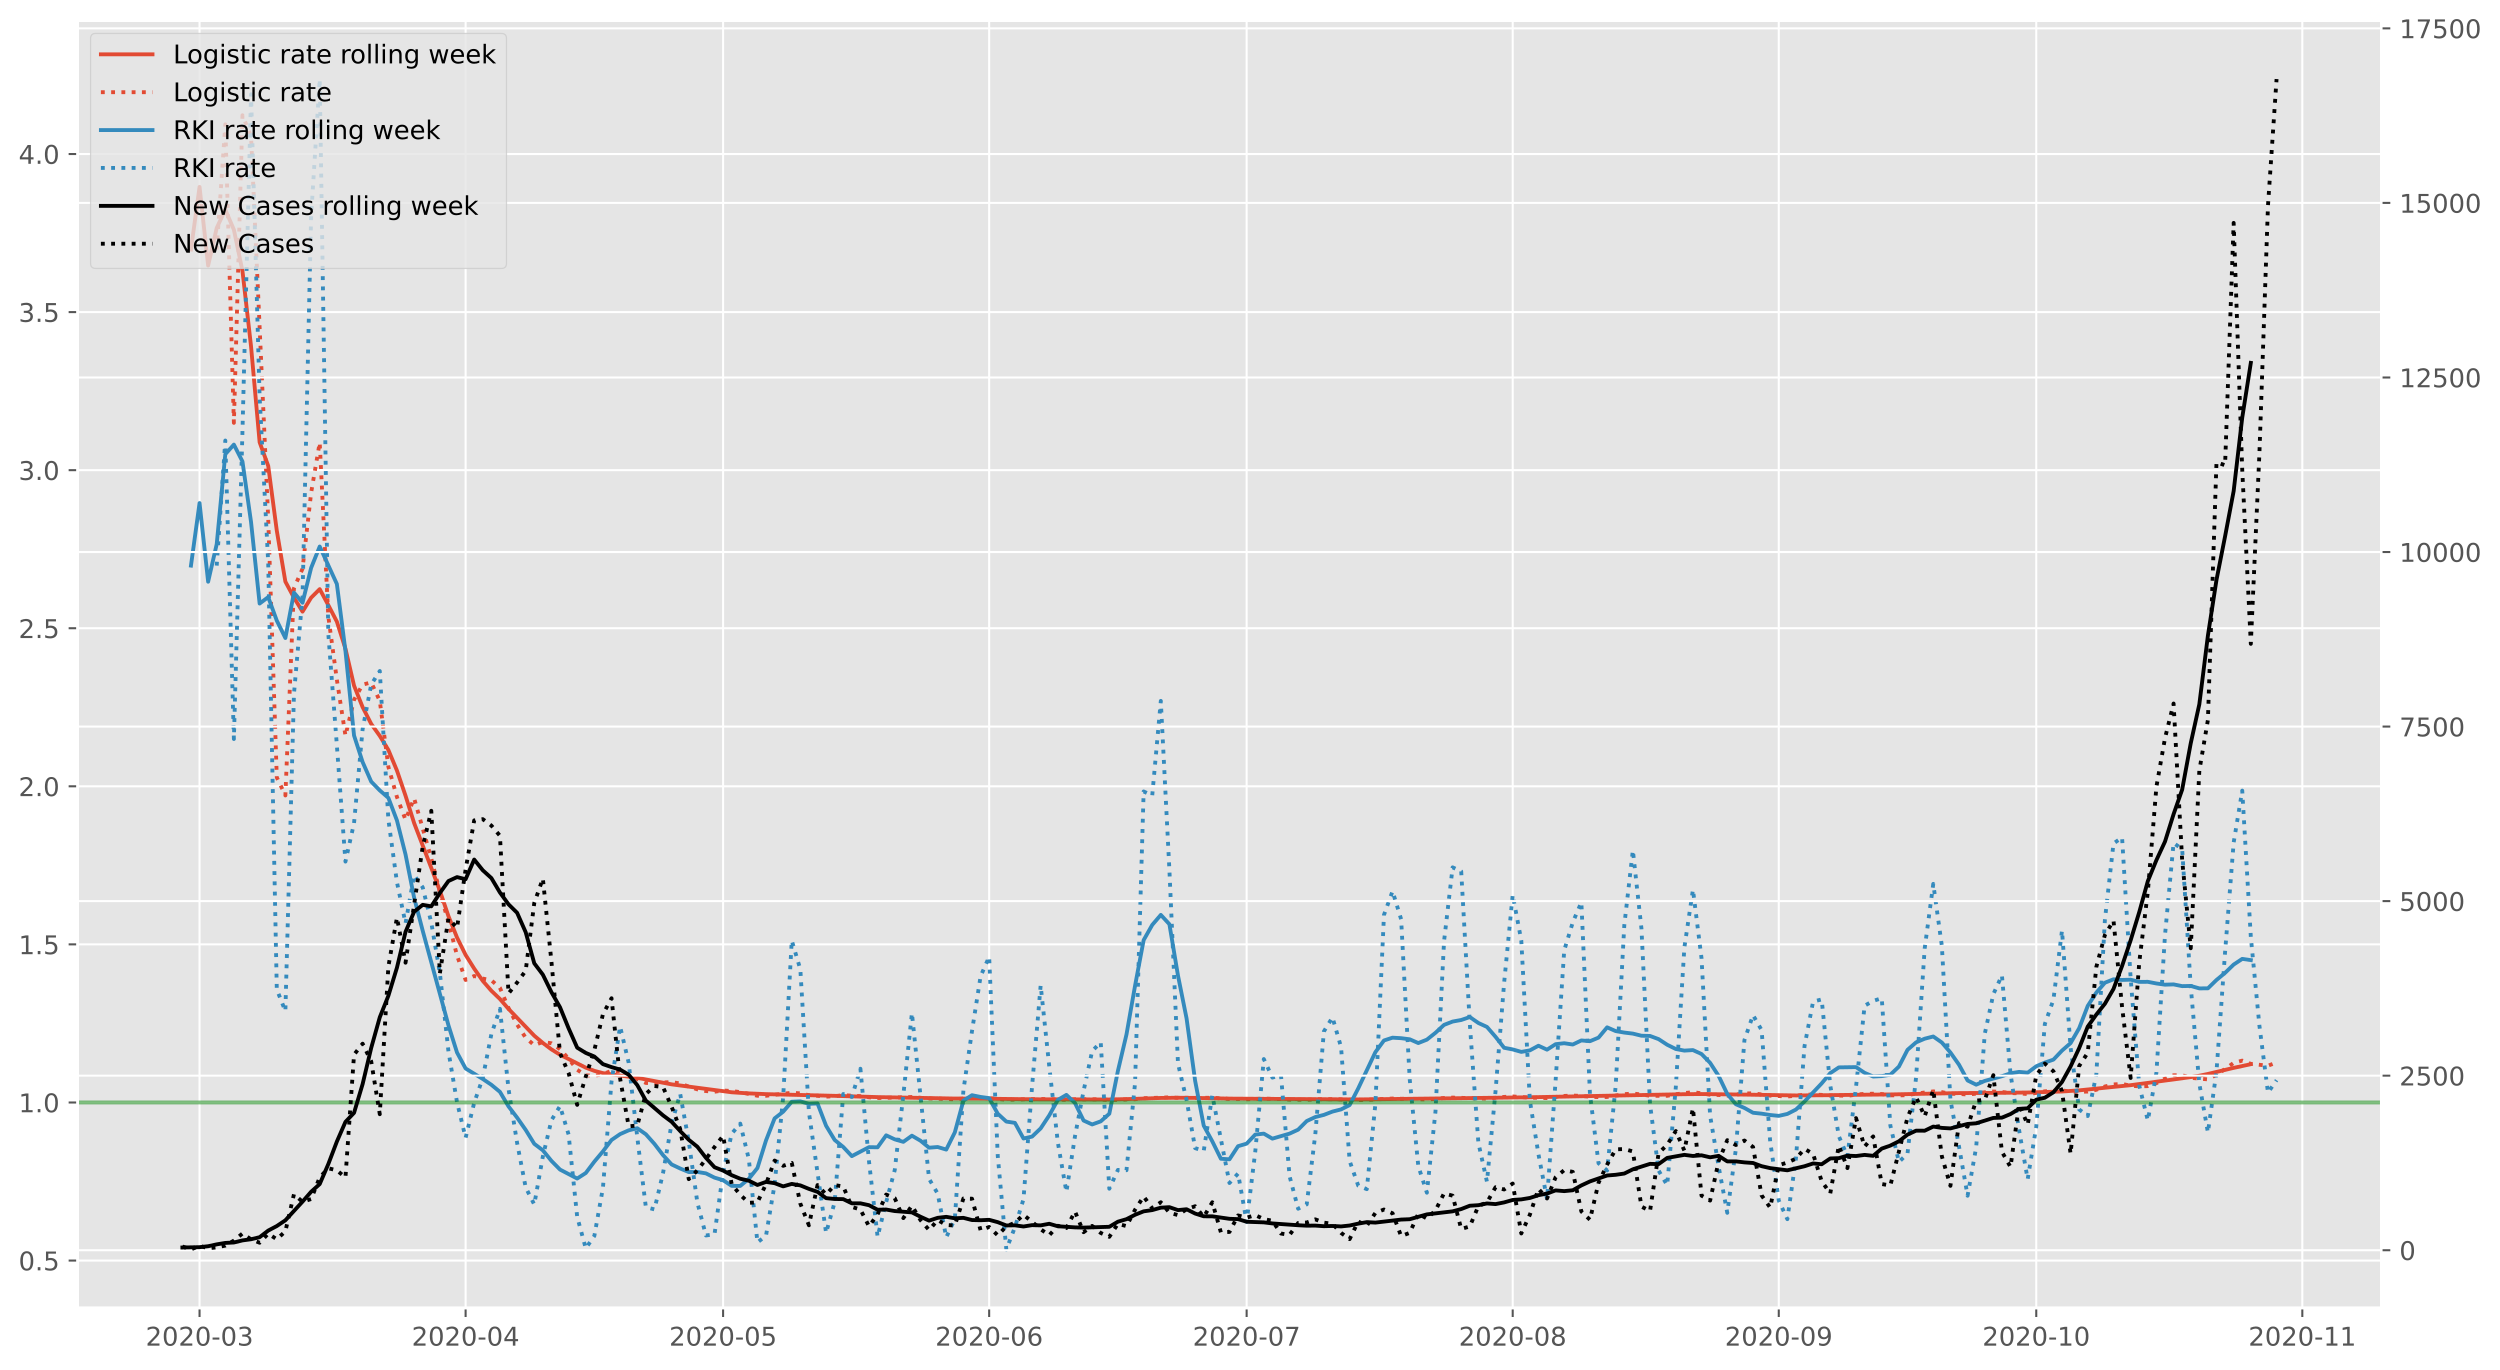 <?xml version="1.0" encoding="utf-8" standalone="no"?>
<!DOCTYPE svg PUBLIC "-//W3C//DTD SVG 1.1//EN"
  "http://www.w3.org/Graphics/SVG/1.1/DTD/svg11.dtd">
<!-- Created with matplotlib (https://matplotlib.org/) -->
<svg height="530.803pt" version="1.1" viewBox="0 0 968.916 530.803" width="968.916pt" xmlns="http://www.w3.org/2000/svg" xmlns:xlink="http://www.w3.org/1999/xlink">
 <defs>
  <style type="text/css">*{stroke-linecap:butt;stroke-linejoin:round;}</style>
 </defs>
 <g id="figure_1">
  <g id="patch_1">
   <path d="M 0 530.803 
L 968.916 530.803 
L 968.916 0 
L 0 0 
z
" style="fill:#ffffff;"/>
  </g>
  <g id="axes_1">
   <g id="patch_2">
    <path d="M 30.103 506.924 
L 922.903 506.924 
L 922.903 7.964 
L 30.103 7.964 
z
" style="fill:#e5e5e5;"/>
   </g>
   <g id="matplotlib.axis_1">
    <g id="xtick_1">
     <g id="line2d_1">
      <path clip-path="url(#pd5609fe15f)" d="M 77.338 506.924 
L 77.338 7.964 
" style="fill:none;stroke:#ffffff;stroke-linecap:square;stroke-width:0.8;"/>
     </g>
     <g id="line2d_2">
      <defs>
       <path d="M 0 0 
L 0 3.5 
" id="m676effc84a" style="stroke:#555555;stroke-width:0.8;"/>
      </defs>
      <g>
       <use style="fill:#555555;stroke:#555555;stroke-width:0.8;" x="77.338" xlink:href="#m676effc84a" y="506.924"/>
      </g>
     </g>
     <g id="text_1">
      <!-- 2020-03 -->
      <g style="fill:#555555;" transform="translate(56.446 521.523)scale(0.1 -0.1)">
       <defs>
        <path d="M 19.188 8.297 
L 53.609 8.297 
L 53.609 0 
L 7.328 0 
L 7.328 8.297 
Q 12.938 14.109 22.625 23.891 
Q 32.328 33.688 34.812 36.531 
Q 39.547 41.844 41.422 45.531 
Q 43.312 49.219 43.312 52.781 
Q 43.312 58.594 39.234 62.25 
Q 35.156 65.922 28.609 65.922 
Q 23.969 65.922 18.812 64.312 
Q 13.672 62.703 7.812 59.422 
L 7.812 69.391 
Q 13.766 71.781 18.938 73 
Q 24.125 74.219 28.422 74.219 
Q 39.75 74.219 46.484 68.547 
Q 53.219 62.891 53.219 53.422 
Q 53.219 48.922 51.531 44.891 
Q 49.859 40.875 45.406 35.406 
Q 44.188 33.984 37.641 27.219 
Q 31.109 20.453 19.188 8.297 
z
" id="DejaVuSans-50"/>
        <path d="M 31.781 66.406 
Q 24.172 66.406 20.328 58.906 
Q 16.5 51.422 16.5 36.375 
Q 16.5 21.391 20.328 13.891 
Q 24.172 6.391 31.781 6.391 
Q 39.453 6.391 43.281 13.891 
Q 47.125 21.391 47.125 36.375 
Q 47.125 51.422 43.281 58.906 
Q 39.453 66.406 31.781 66.406 
z
M 31.781 74.219 
Q 44.047 74.219 50.516 64.516 
Q 56.984 54.828 56.984 36.375 
Q 56.984 17.969 50.516 8.266 
Q 44.047 -1.422 31.781 -1.422 
Q 19.531 -1.422 13.062 8.266 
Q 6.594 17.969 6.594 36.375 
Q 6.594 54.828 13.062 64.516 
Q 19.531 74.219 31.781 74.219 
z
" id="DejaVuSans-48"/>
        <path d="M 4.891 31.391 
L 31.203 31.391 
L 31.203 23.391 
L 4.891 23.391 
z
" id="DejaVuSans-45"/>
        <path d="M 40.578 39.312 
Q 47.656 37.797 51.625 33 
Q 55.609 28.219 55.609 21.188 
Q 55.609 10.406 48.188 4.484 
Q 40.766 -1.422 27.094 -1.422 
Q 22.516 -1.422 17.656 -0.516 
Q 12.797 0.391 7.625 2.203 
L 7.625 11.719 
Q 11.719 9.328 16.594 8.109 
Q 21.484 6.891 26.812 6.891 
Q 36.078 6.891 40.938 10.547 
Q 45.797 14.203 45.797 21.188 
Q 45.797 27.641 41.281 31.266 
Q 36.766 34.906 28.719 34.906 
L 20.219 34.906 
L 20.219 43.016 
L 29.109 43.016 
Q 36.375 43.016 40.234 45.922 
Q 44.094 48.828 44.094 54.297 
Q 44.094 59.906 40.109 62.906 
Q 36.141 65.922 28.719 65.922 
Q 24.656 65.922 20.016 65.031 
Q 15.375 64.156 9.812 62.312 
L 9.812 71.094 
Q 15.438 72.656 20.344 73.438 
Q 25.25 74.219 29.594 74.219 
Q 40.828 74.219 47.359 69.109 
Q 53.906 64.016 53.906 55.328 
Q 53.906 49.266 50.438 45.094 
Q 46.969 40.922 40.578 39.312 
z
" id="DejaVuSans-51"/>
       </defs>
       <use xlink:href="#DejaVuSans-50"/>
       <use x="63.623" xlink:href="#DejaVuSans-48"/>
       <use x="127.246" xlink:href="#DejaVuSans-50"/>
       <use x="190.869" xlink:href="#DejaVuSans-48"/>
       <use x="254.492" xlink:href="#DejaVuSans-45"/>
       <use x="290.576" xlink:href="#DejaVuSans-48"/>
       <use x="354.199" xlink:href="#DejaVuSans-51"/>
      </g>
     </g>
    </g>
    <g id="xtick_2">
     <g id="line2d_3">
      <path clip-path="url(#pd5609fe15f)" d="M 180.455 506.924 
L 180.455 7.964 
" style="fill:none;stroke:#ffffff;stroke-linecap:square;stroke-width:0.8;"/>
     </g>
     <g id="line2d_4">
      <g>
       <use style="fill:#555555;stroke:#555555;stroke-width:0.8;" x="180.455" xlink:href="#m676effc84a" y="506.924"/>
      </g>
     </g>
     <g id="text_2">
      <!-- 2020-04 -->
      <g style="fill:#555555;" transform="translate(159.564 521.523)scale(0.1 -0.1)">
       <defs>
        <path d="M 37.797 64.312 
L 12.891 25.391 
L 37.797 25.391 
z
M 35.203 72.906 
L 47.609 72.906 
L 47.609 25.391 
L 58.016 25.391 
L 58.016 17.188 
L 47.609 17.188 
L 47.609 0 
L 37.797 0 
L 37.797 17.188 
L 4.891 17.188 
L 4.891 26.703 
z
" id="DejaVuSans-52"/>
       </defs>
       <use xlink:href="#DejaVuSans-50"/>
       <use x="63.623" xlink:href="#DejaVuSans-48"/>
       <use x="127.246" xlink:href="#DejaVuSans-50"/>
       <use x="190.869" xlink:href="#DejaVuSans-48"/>
       <use x="254.492" xlink:href="#DejaVuSans-45"/>
       <use x="290.576" xlink:href="#DejaVuSans-48"/>
       <use x="354.199" xlink:href="#DejaVuSans-52"/>
      </g>
     </g>
    </g>
    <g id="xtick_3">
     <g id="line2d_5">
      <path clip-path="url(#pd5609fe15f)" d="M 280.247 506.924 
L 280.247 7.964 
" style="fill:none;stroke:#ffffff;stroke-linecap:square;stroke-width:0.8;"/>
     </g>
     <g id="line2d_6">
      <g>
       <use style="fill:#555555;stroke:#555555;stroke-width:0.8;" x="280.247" xlink:href="#m676effc84a" y="506.924"/>
      </g>
     </g>
     <g id="text_3">
      <!-- 2020-05 -->
      <g style="fill:#555555;" transform="translate(259.355 521.523)scale(0.1 -0.1)">
       <defs>
        <path d="M 10.797 72.906 
L 49.516 72.906 
L 49.516 64.594 
L 19.828 64.594 
L 19.828 46.734 
Q 21.969 47.469 24.109 47.828 
Q 26.266 48.188 28.422 48.188 
Q 40.625 48.188 47.75 41.5 
Q 54.891 34.812 54.891 23.391 
Q 54.891 11.625 47.562 5.094 
Q 40.234 -1.422 26.906 -1.422 
Q 22.312 -1.422 17.547 -0.641 
Q 12.797 0.141 7.719 1.703 
L 7.719 11.625 
Q 12.109 9.234 16.797 8.062 
Q 21.484 6.891 26.703 6.891 
Q 35.156 6.891 40.078 11.328 
Q 45.016 15.766 45.016 23.391 
Q 45.016 31 40.078 35.438 
Q 35.156 39.891 26.703 39.891 
Q 22.75 39.891 18.812 39.016 
Q 14.891 38.141 10.797 36.281 
z
" id="DejaVuSans-53"/>
       </defs>
       <use xlink:href="#DejaVuSans-50"/>
       <use x="63.623" xlink:href="#DejaVuSans-48"/>
       <use x="127.246" xlink:href="#DejaVuSans-50"/>
       <use x="190.869" xlink:href="#DejaVuSans-48"/>
       <use x="254.492" xlink:href="#DejaVuSans-45"/>
       <use x="290.576" xlink:href="#DejaVuSans-48"/>
       <use x="354.199" xlink:href="#DejaVuSans-53"/>
      </g>
     </g>
    </g>
    <g id="xtick_4">
     <g id="line2d_7">
      <path clip-path="url(#pd5609fe15f)" d="M 383.365 506.924 
L 383.365 7.964 
" style="fill:none;stroke:#ffffff;stroke-linecap:square;stroke-width:0.8;"/>
     </g>
     <g id="line2d_8">
      <g>
       <use style="fill:#555555;stroke:#555555;stroke-width:0.8;" x="383.365" xlink:href="#m676effc84a" y="506.924"/>
      </g>
     </g>
     <g id="text_4">
      <!-- 2020-06 -->
      <g style="fill:#555555;" transform="translate(362.473 521.523)scale(0.1 -0.1)">
       <defs>
        <path d="M 33.016 40.375 
Q 26.375 40.375 22.484 35.828 
Q 18.609 31.297 18.609 23.391 
Q 18.609 15.531 22.484 10.953 
Q 26.375 6.391 33.016 6.391 
Q 39.656 6.391 43.531 10.953 
Q 47.406 15.531 47.406 23.391 
Q 47.406 31.297 43.531 35.828 
Q 39.656 40.375 33.016 40.375 
z
M 52.594 71.297 
L 52.594 62.312 
Q 48.875 64.062 45.094 64.984 
Q 41.312 65.922 37.594 65.922 
Q 27.828 65.922 22.672 59.328 
Q 17.531 52.734 16.797 39.406 
Q 19.672 43.656 24.016 45.922 
Q 28.375 48.188 33.594 48.188 
Q 44.578 48.188 50.953 41.516 
Q 57.328 34.859 57.328 23.391 
Q 57.328 12.156 50.688 5.359 
Q 44.047 -1.422 33.016 -1.422 
Q 20.359 -1.422 13.672 8.266 
Q 6.984 17.969 6.984 36.375 
Q 6.984 53.656 15.188 63.938 
Q 23.391 74.219 37.203 74.219 
Q 40.922 74.219 44.703 73.484 
Q 48.484 72.75 52.594 71.297 
z
" id="DejaVuSans-54"/>
       </defs>
       <use xlink:href="#DejaVuSans-50"/>
       <use x="63.623" xlink:href="#DejaVuSans-48"/>
       <use x="127.246" xlink:href="#DejaVuSans-50"/>
       <use x="190.869" xlink:href="#DejaVuSans-48"/>
       <use x="254.492" xlink:href="#DejaVuSans-45"/>
       <use x="290.576" xlink:href="#DejaVuSans-48"/>
       <use x="354.199" xlink:href="#DejaVuSans-54"/>
      </g>
     </g>
    </g>
    <g id="xtick_5">
     <g id="line2d_9">
      <path clip-path="url(#pd5609fe15f)" d="M 483.156 506.924 
L 483.156 7.964 
" style="fill:none;stroke:#ffffff;stroke-linecap:square;stroke-width:0.8;"/>
     </g>
     <g id="line2d_10">
      <g>
       <use style="fill:#555555;stroke:#555555;stroke-width:0.8;" x="483.156" xlink:href="#m676effc84a" y="506.924"/>
      </g>
     </g>
     <g id="text_5">
      <!-- 2020-07 -->
      <g style="fill:#555555;" transform="translate(462.264 521.523)scale(0.1 -0.1)">
       <defs>
        <path d="M 8.203 72.906 
L 55.078 72.906 
L 55.078 68.703 
L 28.609 0 
L 18.312 0 
L 43.219 64.594 
L 8.203 64.594 
z
" id="DejaVuSans-55"/>
       </defs>
       <use xlink:href="#DejaVuSans-50"/>
       <use x="63.623" xlink:href="#DejaVuSans-48"/>
       <use x="127.246" xlink:href="#DejaVuSans-50"/>
       <use x="190.869" xlink:href="#DejaVuSans-48"/>
       <use x="254.492" xlink:href="#DejaVuSans-45"/>
       <use x="290.576" xlink:href="#DejaVuSans-48"/>
       <use x="354.199" xlink:href="#DejaVuSans-55"/>
      </g>
     </g>
    </g>
    <g id="xtick_6">
     <g id="line2d_11">
      <path clip-path="url(#pd5609fe15f)" d="M 586.274 506.924 
L 586.274 7.964 
" style="fill:none;stroke:#ffffff;stroke-linecap:square;stroke-width:0.8;"/>
     </g>
     <g id="line2d_12">
      <g>
       <use style="fill:#555555;stroke:#555555;stroke-width:0.8;" x="586.274" xlink:href="#m676effc84a" y="506.924"/>
      </g>
     </g>
     <g id="text_6">
      <!-- 2020-08 -->
      <g style="fill:#555555;" transform="translate(565.382 521.523)scale(0.1 -0.1)">
       <defs>
        <path d="M 31.781 34.625 
Q 24.75 34.625 20.719 30.859 
Q 16.703 27.094 16.703 20.516 
Q 16.703 13.922 20.719 10.156 
Q 24.75 6.391 31.781 6.391 
Q 38.812 6.391 42.859 10.172 
Q 46.922 13.969 46.922 20.516 
Q 46.922 27.094 42.891 30.859 
Q 38.875 34.625 31.781 34.625 
z
M 21.922 38.812 
Q 15.578 40.375 12.031 44.719 
Q 8.5 49.078 8.5 55.328 
Q 8.5 64.062 14.719 69.141 
Q 20.953 74.219 31.781 74.219 
Q 42.672 74.219 48.875 69.141 
Q 55.078 64.062 55.078 55.328 
Q 55.078 49.078 51.531 44.719 
Q 48 40.375 41.703 38.812 
Q 48.828 37.156 52.797 32.312 
Q 56.781 27.484 56.781 20.516 
Q 56.781 9.906 50.312 4.234 
Q 43.844 -1.422 31.781 -1.422 
Q 19.734 -1.422 13.25 4.234 
Q 6.781 9.906 6.781 20.516 
Q 6.781 27.484 10.781 32.312 
Q 14.797 37.156 21.922 38.812 
z
M 18.312 54.391 
Q 18.312 48.734 21.844 45.562 
Q 25.391 42.391 31.781 42.391 
Q 38.141 42.391 41.719 45.562 
Q 45.312 48.734 45.312 54.391 
Q 45.312 60.062 41.719 63.234 
Q 38.141 66.406 31.781 66.406 
Q 25.391 66.406 21.844 63.234 
Q 18.312 60.062 18.312 54.391 
z
" id="DejaVuSans-56"/>
       </defs>
       <use xlink:href="#DejaVuSans-50"/>
       <use x="63.623" xlink:href="#DejaVuSans-48"/>
       <use x="127.246" xlink:href="#DejaVuSans-50"/>
       <use x="190.869" xlink:href="#DejaVuSans-48"/>
       <use x="254.492" xlink:href="#DejaVuSans-45"/>
       <use x="290.576" xlink:href="#DejaVuSans-48"/>
       <use x="354.199" xlink:href="#DejaVuSans-56"/>
      </g>
     </g>
    </g>
    <g id="xtick_7">
     <g id="line2d_13">
      <path clip-path="url(#pd5609fe15f)" d="M 689.391 506.924 
L 689.391 7.964 
" style="fill:none;stroke:#ffffff;stroke-linecap:square;stroke-width:0.8;"/>
     </g>
     <g id="line2d_14">
      <g>
       <use style="fill:#555555;stroke:#555555;stroke-width:0.8;" x="689.391" xlink:href="#m676effc84a" y="506.924"/>
      </g>
     </g>
     <g id="text_7">
      <!-- 2020-09 -->
      <g style="fill:#555555;" transform="translate(668.5 521.523)scale(0.1 -0.1)">
       <defs>
        <path d="M 10.984 1.516 
L 10.984 10.5 
Q 14.703 8.734 18.5 7.812 
Q 22.312 6.891 25.984 6.891 
Q 35.75 6.891 40.891 13.453 
Q 46.047 20.016 46.781 33.406 
Q 43.953 29.203 39.594 26.953 
Q 35.25 24.703 29.984 24.703 
Q 19.047 24.703 12.672 31.312 
Q 6.297 37.938 6.297 49.422 
Q 6.297 60.641 12.938 67.422 
Q 19.578 74.219 30.609 74.219 
Q 43.266 74.219 49.922 64.516 
Q 56.594 54.828 56.594 36.375 
Q 56.594 19.141 48.406 8.859 
Q 40.234 -1.422 26.422 -1.422 
Q 22.703 -1.422 18.891 -0.688 
Q 15.094 0.047 10.984 1.516 
z
M 30.609 32.422 
Q 37.25 32.422 41.125 36.953 
Q 45.016 41.5 45.016 49.422 
Q 45.016 57.281 41.125 61.844 
Q 37.25 66.406 30.609 66.406 
Q 23.969 66.406 20.094 61.844 
Q 16.219 57.281 16.219 49.422 
Q 16.219 41.5 20.094 36.953 
Q 23.969 32.422 30.609 32.422 
z
" id="DejaVuSans-57"/>
       </defs>
       <use xlink:href="#DejaVuSans-50"/>
       <use x="63.623" xlink:href="#DejaVuSans-48"/>
       <use x="127.246" xlink:href="#DejaVuSans-50"/>
       <use x="190.869" xlink:href="#DejaVuSans-48"/>
       <use x="254.492" xlink:href="#DejaVuSans-45"/>
       <use x="290.576" xlink:href="#DejaVuSans-48"/>
       <use x="354.199" xlink:href="#DejaVuSans-57"/>
      </g>
     </g>
    </g>
    <g id="xtick_8">
     <g id="line2d_15">
      <path clip-path="url(#pd5609fe15f)" d="M 789.183 506.924 
L 789.183 7.964 
" style="fill:none;stroke:#ffffff;stroke-linecap:square;stroke-width:0.8;"/>
     </g>
     <g id="line2d_16">
      <g>
       <use style="fill:#555555;stroke:#555555;stroke-width:0.8;" x="789.183" xlink:href="#m676effc84a" y="506.924"/>
      </g>
     </g>
     <g id="text_8">
      <!-- 2020-10 -->
      <g style="fill:#555555;" transform="translate(768.291 521.523)scale(0.1 -0.1)">
       <defs>
        <path d="M 12.406 8.297 
L 28.516 8.297 
L 28.516 63.922 
L 10.984 60.406 
L 10.984 69.391 
L 28.422 72.906 
L 38.281 72.906 
L 38.281 8.297 
L 54.391 8.297 
L 54.391 0 
L 12.406 0 
z
" id="DejaVuSans-49"/>
       </defs>
       <use xlink:href="#DejaVuSans-50"/>
       <use x="63.623" xlink:href="#DejaVuSans-48"/>
       <use x="127.246" xlink:href="#DejaVuSans-50"/>
       <use x="190.869" xlink:href="#DejaVuSans-48"/>
       <use x="254.492" xlink:href="#DejaVuSans-45"/>
       <use x="290.576" xlink:href="#DejaVuSans-49"/>
       <use x="354.199" xlink:href="#DejaVuSans-48"/>
      </g>
     </g>
    </g>
    <g id="xtick_9">
     <g id="line2d_17">
      <path clip-path="url(#pd5609fe15f)" d="M 892.3 506.924 
L 892.3 7.964 
" style="fill:none;stroke:#ffffff;stroke-linecap:square;stroke-width:0.8;"/>
     </g>
     <g id="line2d_18">
      <g>
       <use style="fill:#555555;stroke:#555555;stroke-width:0.8;" x="892.3" xlink:href="#m676effc84a" y="506.924"/>
      </g>
     </g>
     <g id="text_9">
      <!-- 2020-11 -->
      <g style="fill:#555555;" transform="translate(871.409 521.523)scale(0.1 -0.1)">
       <use xlink:href="#DejaVuSans-50"/>
       <use x="63.623" xlink:href="#DejaVuSans-48"/>
       <use x="127.246" xlink:href="#DejaVuSans-50"/>
       <use x="190.869" xlink:href="#DejaVuSans-48"/>
       <use x="254.492" xlink:href="#DejaVuSans-45"/>
       <use x="290.576" xlink:href="#DejaVuSans-49"/>
       <use x="354.199" xlink:href="#DejaVuSans-49"/>
      </g>
     </g>
    </g>
   </g>
   <g id="matplotlib.axis_2">
    <g id="ytick_1">
     <g id="line2d_19">
      <path clip-path="url(#pd5609fe15f)" d="M 30.103 488.545 
L 922.903 488.545 
" style="fill:none;stroke:#ffffff;stroke-linecap:square;stroke-width:0.8;"/>
     </g>
     <g id="line2d_20">
      <defs>
       <path d="M 0 0 
L -3.5 0 
" id="mb8906d11e4" style="stroke:#555555;stroke-width:0.8;"/>
      </defs>
      <g>
       <use style="fill:#555555;stroke:#555555;stroke-width:0.8;" x="30.103" xlink:href="#mb8906d11e4" y="488.545"/>
      </g>
     </g>
     <g id="text_10">
      <!-- 0.5 -->
      <g style="fill:#555555;" transform="translate(7.2 492.344)scale(0.1 -0.1)">
       <defs>
        <path d="M 10.688 12.406 
L 21 12.406 
L 21 0 
L 10.688 0 
z
" id="DejaVuSans-46"/>
       </defs>
       <use xlink:href="#DejaVuSans-48"/>
       <use x="63.623" xlink:href="#DejaVuSans-46"/>
       <use x="95.41" xlink:href="#DejaVuSans-53"/>
      </g>
     </g>
    </g>
    <g id="ytick_2">
     <g id="line2d_21">
      <path clip-path="url(#pd5609fe15f)" d="M 30.103 427.28 
L 922.903 427.28 
" style="fill:none;stroke:#ffffff;stroke-linecap:square;stroke-width:0.8;"/>
     </g>
     <g id="line2d_22">
      <g>
       <use style="fill:#555555;stroke:#555555;stroke-width:0.8;" x="30.103" xlink:href="#mb8906d11e4" y="427.28"/>
      </g>
     </g>
     <g id="text_11">
      <!-- 1.0 -->
      <g style="fill:#555555;" transform="translate(7.2 431.079)scale(0.1 -0.1)">
       <use xlink:href="#DejaVuSans-49"/>
       <use x="63.623" xlink:href="#DejaVuSans-46"/>
       <use x="95.41" xlink:href="#DejaVuSans-48"/>
      </g>
     </g>
    </g>
    <g id="ytick_3">
     <g id="line2d_23">
      <path clip-path="url(#pd5609fe15f)" d="M 30.103 366.015 
L 922.903 366.015 
" style="fill:none;stroke:#ffffff;stroke-linecap:square;stroke-width:0.8;"/>
     </g>
     <g id="line2d_24">
      <g>
       <use style="fill:#555555;stroke:#555555;stroke-width:0.8;" x="30.103" xlink:href="#mb8906d11e4" y="366.015"/>
      </g>
     </g>
     <g id="text_12">
      <!-- 1.5 -->
      <g style="fill:#555555;" transform="translate(7.2 369.814)scale(0.1 -0.1)">
       <use xlink:href="#DejaVuSans-49"/>
       <use x="63.623" xlink:href="#DejaVuSans-46"/>
       <use x="95.41" xlink:href="#DejaVuSans-53"/>
      </g>
     </g>
    </g>
    <g id="ytick_4">
     <g id="line2d_25">
      <path clip-path="url(#pd5609fe15f)" d="M 30.103 304.75 
L 922.903 304.75 
" style="fill:none;stroke:#ffffff;stroke-linecap:square;stroke-width:0.8;"/>
     </g>
     <g id="line2d_26">
      <g>
       <use style="fill:#555555;stroke:#555555;stroke-width:0.8;" x="30.103" xlink:href="#mb8906d11e4" y="304.75"/>
      </g>
     </g>
     <g id="text_13">
      <!-- 2.0 -->
      <g style="fill:#555555;" transform="translate(7.2 308.549)scale(0.1 -0.1)">
       <use xlink:href="#DejaVuSans-50"/>
       <use x="63.623" xlink:href="#DejaVuSans-46"/>
       <use x="95.41" xlink:href="#DejaVuSans-48"/>
      </g>
     </g>
    </g>
    <g id="ytick_5">
     <g id="line2d_27">
      <path clip-path="url(#pd5609fe15f)" d="M 30.103 243.485 
L 922.903 243.485 
" style="fill:none;stroke:#ffffff;stroke-linecap:square;stroke-width:0.8;"/>
     </g>
     <g id="line2d_28">
      <g>
       <use style="fill:#555555;stroke:#555555;stroke-width:0.8;" x="30.103" xlink:href="#mb8906d11e4" y="243.485"/>
      </g>
     </g>
     <g id="text_14">
      <!-- 2.5 -->
      <g style="fill:#555555;" transform="translate(7.2 247.284)scale(0.1 -0.1)">
       <use xlink:href="#DejaVuSans-50"/>
       <use x="63.623" xlink:href="#DejaVuSans-46"/>
       <use x="95.41" xlink:href="#DejaVuSans-53"/>
      </g>
     </g>
    </g>
    <g id="ytick_6">
     <g id="line2d_29">
      <path clip-path="url(#pd5609fe15f)" d="M 30.103 182.22 
L 922.903 182.22 
" style="fill:none;stroke:#ffffff;stroke-linecap:square;stroke-width:0.8;"/>
     </g>
     <g id="line2d_30">
      <g>
       <use style="fill:#555555;stroke:#555555;stroke-width:0.8;" x="30.103" xlink:href="#mb8906d11e4" y="182.22"/>
      </g>
     </g>
     <g id="text_15">
      <!-- 3.0 -->
      <g style="fill:#555555;" transform="translate(7.2 186.019)scale(0.1 -0.1)">
       <use xlink:href="#DejaVuSans-51"/>
       <use x="63.623" xlink:href="#DejaVuSans-46"/>
       <use x="95.41" xlink:href="#DejaVuSans-48"/>
      </g>
     </g>
    </g>
    <g id="ytick_7">
     <g id="line2d_31">
      <path clip-path="url(#pd5609fe15f)" d="M 30.103 120.955 
L 922.903 120.955 
" style="fill:none;stroke:#ffffff;stroke-linecap:square;stroke-width:0.8;"/>
     </g>
     <g id="line2d_32">
      <g>
       <use style="fill:#555555;stroke:#555555;stroke-width:0.8;" x="30.103" xlink:href="#mb8906d11e4" y="120.955"/>
      </g>
     </g>
     <g id="text_16">
      <!-- 3.5 -->
      <g style="fill:#555555;" transform="translate(7.2 124.754)scale(0.1 -0.1)">
       <use xlink:href="#DejaVuSans-51"/>
       <use x="63.623" xlink:href="#DejaVuSans-46"/>
       <use x="95.41" xlink:href="#DejaVuSans-53"/>
      </g>
     </g>
    </g>
    <g id="ytick_8">
     <g id="line2d_33">
      <path clip-path="url(#pd5609fe15f)" d="M 30.103 59.69 
L 922.903 59.69 
" style="fill:none;stroke:#ffffff;stroke-linecap:square;stroke-width:0.8;"/>
     </g>
     <g id="line2d_34">
      <g>
       <use style="fill:#555555;stroke:#555555;stroke-width:0.8;" x="30.103" xlink:href="#mb8906d11e4" y="59.69"/>
      </g>
     </g>
     <g id="text_17">
      <!-- 4.0 -->
      <g style="fill:#555555;" transform="translate(7.2 63.489)scale(0.1 -0.1)">
       <use xlink:href="#DejaVuSans-52"/>
       <use x="63.623" xlink:href="#DejaVuSans-46"/>
       <use x="95.41" xlink:href="#DejaVuSans-48"/>
      </g>
     </g>
    </g>
   </g>
   <g id="line2d_35">
    <path clip-path="url(#pd5609fe15f)" d="M 74.011 96.68 
L 77.338 72.441 
L 80.664 102.923 
L 83.99 88.36 
L 87.317 81.25 
L 90.643 89.037 
L 93.97 105.018 
L 97.296 134.249 
L 100.622 171.404 
L 103.949 180.562 
L 107.275 205.668 
L 110.601 225.41 
L 113.928 231.629 
L 117.254 237.049 
L 120.581 231.641 
L 123.907 228.329 
L 127.233 234.505 
L 130.56 240.923 
L 133.886 251.42 
L 137.213 265.725 
L 140.539 274.062 
L 143.865 280.557 
L 147.192 285.216 
L 150.518 290.667 
L 153.844 298.648 
L 157.171 308.403 
L 160.497 318.982 
L 167.15 336.357 
L 170.476 345.227 
L 173.803 355.066 
L 177.129 363.361 
L 180.455 370.097 
L 183.782 375.408 
L 187.108 380.161 
L 190.435 383.987 
L 193.761 387.187 
L 197.087 391.02 
L 207.066 401.411 
L 210.393 404.216 
L 213.719 406.715 
L 217.046 408.794 
L 227.025 413.793 
L 230.351 415.025 
L 233.677 415.912 
L 240.33 416.854 
L 246.983 417.739 
L 260.289 420.255 
L 283.573 423.331 
L 290.226 423.763 
L 296.879 424.046 
L 323.49 424.708 
L 340.122 425.198 
L 370.059 425.76 
L 380.038 425.794 
L 393.344 425.962 
L 403.323 426.06 
L 416.628 426.083 
L 429.934 426.131 
L 439.913 425.887 
L 449.892 425.53 
L 456.545 425.453 
L 463.198 425.507 
L 476.503 425.786 
L 526.399 426.105 
L 569.642 425.575 
L 592.926 425.269 
L 622.864 424.671 
L 652.801 424.07 
L 659.454 424.009 
L 676.086 424.227 
L 696.044 424.557 
L 706.023 424.484 
L 722.655 424.273 
L 732.634 424.17 
L 759.245 423.643 
L 772.551 423.571 
L 785.856 423.417 
L 799.162 423.028 
L 805.815 422.587 
L 819.12 421.244 
L 825.773 420.579 
L 849.058 417.446 
L 852.384 416.916 
L 855.71 416.231 
L 865.689 413.873 
L 872.342 412.438 
L 872.342 412.438 
" style="fill:none;stroke:#e24a33;stroke-linecap:square;stroke-width:1.5;"/>
   </g>
   <g id="line2d_36">
    <path clip-path="url(#pd5609fe15f)" d="M 83.99 96.68 
L 87.317 48.202 
L 90.643 163.888 
L 93.97 44.669 
L 97.296 52.812 
L 103.949 200.904 
L 107.275 301.296 
L 110.601 308.292 
L 113.928 227.995 
L 117.254 220.405 
L 120.581 191.007 
L 123.907 171.5 
L 127.233 238.847 
L 130.56 263.442 
L 133.886 285.107 
L 137.213 271.226 
L 140.539 265.333 
L 143.865 264.487 
L 147.192 271.631 
L 150.518 297.208 
L 153.844 308.906 
L 157.171 317.72 
L 160.497 309.384 
L 167.15 332.769 
L 170.476 345.682 
L 173.803 357.419 
L 177.129 370.325 
L 180.455 379.805 
L 183.782 378.261 
L 187.108 379.265 
L 190.435 379.923 
L 193.761 382.858 
L 197.087 390.692 
L 200.414 397.108 
L 203.74 402.201 
L 207.066 405.092 
L 210.393 403.819 
L 213.719 404.344 
L 217.046 406.625 
L 220.372 410.322 
L 223.698 414.604 
L 227.025 416.754 
L 230.351 416.946 
L 233.677 416.311 
L 237.004 414.989 
L 240.33 415.248 
L 243.657 416.53 
L 246.983 418.254 
L 250.309 419.705 
L 253.636 419.923 
L 256.962 419.523 
L 260.289 419.383 
L 263.615 419.919 
L 266.941 421.135 
L 270.268 422.197 
L 273.594 422.864 
L 276.92 423.115 
L 280.247 422.648 
L 283.573 422.835 
L 286.9 423.266 
L 293.552 424.673 
L 296.879 424.684 
L 306.858 423.523 
L 310.184 423.75 
L 313.511 424.459 
L 316.837 424.678 
L 320.163 425.024 
L 323.49 424.837 
L 326.816 424.439 
L 333.469 424.841 
L 336.795 425.273 
L 340.122 425.564 
L 353.427 425.17 
L 360.08 425.755 
L 363.406 425.777 
L 366.733 425.971 
L 370.059 426.027 
L 376.712 425.51 
L 383.365 425.58 
L 390.017 426.216 
L 403.323 425.927 
L 413.302 426.217 
L 416.628 426.048 
L 426.607 426.071 
L 429.934 426.313 
L 439.913 426.019 
L 443.239 425.639 
L 453.218 425.305 
L 456.545 425.484 
L 469.85 425.465 
L 476.503 425.92 
L 479.83 425.909 
L 483.156 426.052 
L 489.809 425.78 
L 496.461 425.976 
L 499.788 426.157 
L 506.441 426.21 
L 513.093 425.974 
L 519.746 426.077 
L 523.072 426.254 
L 529.725 426.262 
L 539.704 425.754 
L 553.01 426.111 
L 556.336 425.888 
L 559.663 425.545 
L 562.989 425.391 
L 576.294 425.801 
L 582.947 425.13 
L 586.274 424.943 
L 592.926 425.451 
L 596.253 425.451 
L 599.579 425.581 
L 606.232 424.743 
L 609.558 424.609 
L 612.885 424.724 
L 616.211 425.085 
L 619.537 425.197 
L 622.864 425.145 
L 629.517 424.071 
L 632.843 423.829 
L 636.169 424.182 
L 639.496 424.692 
L 646.148 424.697 
L 649.475 424.107 
L 652.801 423.639 
L 656.128 423.306 
L 659.454 423.722 
L 662.78 424.279 
L 666.107 424.373 
L 669.433 424.635 
L 676.086 423.813 
L 679.412 423.723 
L 686.065 424.632 
L 692.718 424.95 
L 696.044 424.688 
L 699.37 424.265 
L 702.697 424.196 
L 706.023 424.342 
L 709.35 424.602 
L 712.676 424.591 
L 716.002 424.701 
L 719.329 424.264 
L 722.655 423.943 
L 725.982 423.895 
L 729.308 424.017 
L 732.634 424.5 
L 735.961 424.549 
L 739.287 424.432 
L 742.613 423.85 
L 749.266 422.991 
L 752.593 423.275 
L 755.919 423.89 
L 759.245 423.952 
L 762.572 424.214 
L 765.898 423.864 
L 769.224 423.317 
L 772.551 423.03 
L 775.877 423.212 
L 779.204 423.657 
L 782.53 423.707 
L 785.856 424.039 
L 789.183 423.578 
L 792.509 422.952 
L 799.162 422.592 
L 802.488 423.097 
L 805.815 423.142 
L 809.141 423.06 
L 812.467 422.354 
L 815.794 421.091 
L 819.12 420.292 
L 822.446 420.085 
L 825.773 420.798 
L 829.099 421.031 
L 832.426 420.951 
L 835.752 419.807 
L 839.078 418.016 
L 842.405 416.734 
L 845.731 416.713 
L 849.058 417.732 
L 855.71 418.335 
L 859.037 416.518 
L 862.363 414.308 
L 865.689 411.937 
L 869.016 411.062 
L 872.342 412.311 
L 878.995 413.038 
L 882.321 411.768 
L 882.321 411.768 
" style="fill:none;stroke:#e24a33;stroke-dasharray:1.5,2.475;stroke-dashoffset:0;stroke-width:1.5;"/>
   </g>
   <g id="line2d_37">
    <path clip-path="url(#pd5609fe15f)" d="M 74.011 219.21 
L 77.338 194.971 
L 80.664 225.454 
L 83.99 210.89 
L 87.317 176.023 
L 90.643 172.312 
L 93.97 178.856 
L 97.296 202.324 
L 100.622 233.918 
L 103.949 231.422 
L 107.275 240.532 
L 110.601 247.274 
L 113.928 229.687 
L 117.254 233.602 
L 120.581 220.097 
L 123.907 211.816 
L 130.56 226.343 
L 133.886 252.28 
L 137.213 285.053 
L 140.539 295.356 
L 143.865 302.926 
L 147.192 306.345 
L 150.518 309.225 
L 153.844 317.985 
L 157.171 331.167 
L 160.497 347.885 
L 163.824 360.717 
L 173.803 397.375 
L 177.129 407.932 
L 180.455 414.107 
L 187.108 418.175 
L 190.435 420.425 
L 193.761 423.175 
L 197.087 428.811 
L 200.414 433.155 
L 203.74 437.919 
L 207.066 443.303 
L 210.393 445.827 
L 213.719 449.918 
L 217.046 453.291 
L 223.698 456.764 
L 227.025 454.62 
L 230.351 450.211 
L 233.677 446.237 
L 237.004 441.826 
L 240.33 439.543 
L 243.657 438.075 
L 246.983 437.266 
L 250.309 439.602 
L 253.636 443.332 
L 256.962 447.681 
L 260.289 451.299 
L 263.615 452.867 
L 266.941 454.248 
L 270.268 454.206 
L 273.594 454.76 
L 276.92 456.41 
L 280.247 457.401 
L 283.573 459.609 
L 286.9 459.624 
L 290.226 456.867 
L 293.552 452.694 
L 296.879 441.999 
L 300.205 433.458 
L 303.531 430.854 
L 306.858 426.998 
L 310.184 426.844 
L 313.511 427.817 
L 316.837 427.647 
L 320.163 436.308 
L 323.49 441.811 
L 326.816 444.532 
L 330.142 448.075 
L 336.795 444.596 
L 340.122 444.657 
L 343.448 440.013 
L 346.774 441.575 
L 350.101 442.541 
L 353.427 440.154 
L 356.753 442.101 
L 360.08 444.809 
L 363.406 444.541 
L 366.733 445.54 
L 370.059 438.862 
L 373.385 426.565 
L 376.712 424.467 
L 380.038 425.139 
L 383.365 425.598 
L 386.691 431.628 
L 390.017 434.687 
L 393.344 435.184 
L 396.67 441.247 
L 399.996 440.51 
L 403.323 437.327 
L 406.649 432.289 
L 409.976 426.295 
L 413.302 424.339 
L 416.628 427.495 
L 419.955 434.278 
L 423.281 435.8 
L 426.607 434.598 
L 429.934 431.645 
L 433.26 415.063 
L 436.587 400.918 
L 439.913 382.013 
L 443.239 364.358 
L 446.566 358.47 
L 449.892 354.581 
L 453.218 358.191 
L 456.545 378.095 
L 459.871 394.69 
L 463.198 418.921 
L 466.524 436.26 
L 469.85 442.349 
L 473.177 449.096 
L 476.503 449.308 
L 479.83 444.22 
L 483.156 443.241 
L 486.482 439.732 
L 489.809 439.353 
L 493.135 441.3 
L 499.788 439.352 
L 503.114 437.823 
L 506.441 434.486 
L 509.767 432.933 
L 513.093 432.093 
L 516.42 430.812 
L 519.746 429.97 
L 523.072 428.293 
L 526.399 421.843 
L 533.052 407.779 
L 536.378 403.253 
L 539.704 402.17 
L 543.031 402.367 
L 546.357 402.794 
L 549.683 404.253 
L 553.01 402.934 
L 556.336 400.283 
L 559.663 397.208 
L 562.989 395.921 
L 566.315 395.316 
L 569.642 394.174 
L 572.968 396.476 
L 576.294 398 
L 579.621 401.828 
L 582.947 406.086 
L 586.274 406.721 
L 589.6 407.677 
L 592.926 407.087 
L 596.253 405.291 
L 599.579 406.81 
L 602.906 404.693 
L 606.232 404.321 
L 609.558 404.82 
L 612.885 403.237 
L 616.211 403.535 
L 619.537 402.149 
L 622.864 398.162 
L 626.19 399.616 
L 629.517 400.189 
L 632.843 400.592 
L 636.169 401.41 
L 639.496 401.503 
L 642.822 402.733 
L 646.148 404.91 
L 649.475 406.554 
L 652.801 407.18 
L 656.128 406.977 
L 659.454 408.504 
L 662.78 411.918 
L 666.107 417.037 
L 669.433 423.984 
L 672.759 427.963 
L 676.086 429.402 
L 679.412 431.266 
L 682.739 431.618 
L 686.065 432.138 
L 689.391 432.471 
L 692.718 431.722 
L 696.044 430.023 
L 699.37 426.912 
L 706.023 419.875 
L 709.35 415.916 
L 712.676 413.681 
L 719.329 413.575 
L 722.655 415.798 
L 725.982 417.225 
L 729.308 417.067 
L 732.634 416.527 
L 735.961 413.362 
L 739.287 406.883 
L 742.613 403.982 
L 745.94 402.568 
L 749.266 401.71 
L 752.593 404.046 
L 755.919 407.919 
L 759.245 412.644 
L 762.572 418.75 
L 765.898 420.385 
L 769.224 418.927 
L 775.877 417.106 
L 779.204 415.974 
L 782.53 415.431 
L 785.856 415.738 
L 789.183 413.26 
L 792.509 411.821 
L 795.835 410.68 
L 799.162 407.177 
L 802.488 404.279 
L 805.815 398.499 
L 809.141 389.849 
L 812.467 384.699 
L 815.794 380.866 
L 819.12 379.542 
L 822.446 379.789 
L 825.773 379.693 
L 829.099 380.548 
L 832.426 380.52 
L 835.752 381.161 
L 839.078 381.626 
L 842.405 381.52 
L 845.731 382.186 
L 849.058 382.119 
L 852.384 383.066 
L 855.71 383.045 
L 859.037 379.807 
L 862.363 377.049 
L 865.689 373.837 
L 869.016 371.629 
L 872.342 372.112 
L 872.342 372.112 
" style="fill:none;stroke:#348abd;stroke-linecap:square;stroke-width:1.5;"/>
   </g>
   <g id="line2d_38">
    <path clip-path="url(#pd5609fe15f)" d="M 83.99 219.21 
L 87.317 170.733 
L 90.643 286.419 
L 93.97 167.2 
L 97.296 36.555 
L 100.622 153.753 
L 103.949 218.126 
L 107.275 383.483 
L 110.601 391.891 
L 113.928 268.948 
L 117.254 230.966 
L 120.581 83.748 
L 123.907 30.644 
L 127.233 245.531 
L 130.56 288.948 
L 133.886 333.924 
L 137.213 319.022 
L 140.539 282.585 
L 143.865 265.303 
L 147.192 260.057 
L 150.518 317.657 
L 153.844 341.933 
L 157.171 357.856 
L 160.497 339.183 
L 163.824 343.903 
L 167.15 357.583 
L 170.476 377.081 
L 173.803 407.481 
L 177.129 427.224 
L 180.455 440.966 
L 183.782 427.385 
L 187.108 417.803 
L 190.435 400.807 
L 193.761 390.985 
L 197.087 422.057 
L 200.414 442.975 
L 203.74 460.216 
L 207.066 466.835 
L 210.393 448.207 
L 213.719 434.156 
L 217.046 428.677 
L 220.372 439.72 
L 223.698 471.612 
L 227.025 483.828 
L 230.351 478.988 
L 233.677 460.365 
L 237.004 419.149 
L 240.33 397.814 
L 243.657 411.907 
L 246.983 440.729 
L 250.309 467.848 
L 253.636 468.717 
L 256.962 454.697 
L 260.289 435.502 
L 263.615 423.925 
L 266.941 442.346 
L 270.268 466.06 
L 273.594 478.824 
L 276.92 478.381 
L 280.247 454.402 
L 283.573 439.38 
L 286.9 435.475 
L 290.226 449.288 
L 293.552 481.51 
L 296.879 478.931 
L 300.205 459.08 
L 303.531 425.195 
L 306.858 364.514 
L 310.184 375.686 
L 313.511 431.063 
L 320.163 477.849 
L 323.49 465.892 
L 326.816 424.009 
L 330.142 425.141 
L 333.469 414.204 
L 336.795 450.115 
L 340.122 479.313 
L 343.448 465.908 
L 346.774 453.482 
L 350.101 424.438 
L 353.427 392.628 
L 360.08 456.877 
L 363.406 462.602 
L 366.733 479.541 
L 370.059 472.434 
L 373.385 422.562 
L 376.712 399.625 
L 380.038 378.397 
L 383.365 370.793 
L 386.691 447.918 
L 390.017 484.244 
L 393.344 475.644 
L 396.67 464.775 
L 399.996 421.036 
L 403.323 381.879 
L 406.649 413.23 
L 409.976 442.764 
L 413.302 461.959 
L 416.628 440.378 
L 419.955 422.821 
L 423.281 407.34 
L 426.607 403.975 
L 429.934 460.705 
L 433.26 453.424 
L 436.587 453.542 
L 439.913 419.709 
L 443.239 306.743 
L 446.566 308.326 
L 449.892 271.639 
L 453.218 337.124 
L 456.545 412.207 
L 459.871 426.319 
L 463.198 444.976 
L 466.524 446.072 
L 469.85 424.49 
L 476.503 458.496 
L 479.83 454.831 
L 483.156 473.544 
L 486.482 446.466 
L 489.809 410.452 
L 493.135 417.639 
L 496.461 416.697 
L 499.788 455.839 
L 503.114 468.465 
L 506.441 466.767 
L 509.767 439.609 
L 513.093 399.743 
L 516.42 394.284 
L 519.746 405.825 
L 523.072 449.958 
L 526.399 459.497 
L 529.725 460.877 
L 533.052 427.866 
L 536.378 354.592 
L 539.704 345.388 
L 543.031 356.275 
L 546.357 418.275 
L 549.683 451.916 
L 553.01 462.253 
L 556.336 430.86 
L 559.663 364.8 
L 562.989 336.157 
L 566.315 337.722 
L 569.642 396.75 
L 572.968 442.908 
L 576.294 458.018 
L 579.621 422.865 
L 582.947 380.914 
L 586.274 346.823 
L 589.6 364.516 
L 592.926 426.562 
L 596.253 447.351 
L 599.579 464.711 
L 602.906 418.731 
L 606.232 368.347 
L 609.558 357.452 
L 612.885 349.696 
L 616.211 423.96 
L 619.537 450.841 
L 622.864 453.629 
L 626.19 420.819 
L 629.517 358.648 
L 632.843 329.542 
L 636.169 359.875 
L 639.496 427.972 
L 642.822 453.66 
L 646.148 459.357 
L 649.475 421.469 
L 652.801 367.255 
L 656.128 344.785 
L 659.454 371.383 
L 662.78 432.354 
L 666.107 452.237 
L 669.433 470.05 
L 672.759 445.361 
L 676.086 403.09 
L 679.412 393.415 
L 682.739 399.233 
L 686.065 442.427 
L 689.391 465.286 
L 692.718 472.512 
L 696.044 449.001 
L 699.37 405.42 
L 702.697 388.173 
L 706.023 387.344 
L 709.35 420.644 
L 712.676 440.356 
L 716.002 448.186 
L 719.329 421.285 
L 722.655 389.778 
L 725.982 387.92 
L 729.308 386.856 
L 732.634 436.206 
L 735.961 450.344 
L 739.287 447.08 
L 742.613 417.505 
L 745.94 367.623 
L 749.266 342.566 
L 752.593 366.547 
L 755.919 426.308 
L 759.245 444.343 
L 762.572 463.428 
L 765.898 444.619 
L 769.224 400.694 
L 772.551 385.311 
L 775.877 377.992 
L 779.204 416.104 
L 782.53 437.97 
L 785.856 457.055 
L 789.183 436.694 
L 792.509 396.892 
L 795.835 387.463 
L 799.162 360.643 
L 802.488 406.029 
L 805.815 429.984 
L 809.141 432.535 
L 812.467 416.406 
L 815.794 356.436 
L 819.12 326.911 
L 822.446 324.59 
L 825.773 379.198 
L 829.099 420.717 
L 832.426 434.264 
L 835.752 415.734 
L 839.078 362.42 
L 842.405 326.716 
L 845.731 329.08 
L 849.058 382.45 
L 852.384 419.978 
L 855.71 438.921 
L 859.037 415.263 
L 862.363 369.054 
L 865.689 326.567 
L 869.016 306.414 
L 872.342 363.145 
L 875.669 397.495 
L 878.995 423.465 
L 882.321 418.643 
L 882.321 418.643 
" style="fill:none;stroke:#348abd;stroke-dasharray:1.5,2.475;stroke-dashoffset:0;stroke-width:1.5;"/>
   </g>
   <g id="line2d_39">
    <path clip-path="url(#pd5609fe15f)" d="M 30.103 427.28 
L 922.903 427.28 
" style="fill:none;stroke:#008000;stroke-linecap:square;stroke-opacity:0.5;stroke-width:1.5;"/>
   </g>
   <g id="patch_3">
    <path d="M 30.103 506.924 
L 30.103 7.964 
" style="fill:none;stroke:#ffffff;stroke-linecap:square;stroke-linejoin:miter;"/>
   </g>
   <g id="patch_4">
    <path d="M 922.903 506.924 
L 922.903 7.964 
" style="fill:none;stroke:#ffffff;stroke-linecap:square;stroke-linejoin:miter;"/>
   </g>
   <g id="patch_5">
    <path d="M 30.103 506.924 
L 922.903 506.924 
" style="fill:none;stroke:#ffffff;stroke-linecap:square;stroke-linejoin:miter;"/>
   </g>
   <g id="patch_6">
    <path d="M 30.103 7.964 
L 922.903 7.964 
" style="fill:none;stroke:#ffffff;stroke-linecap:square;stroke-linejoin:miter;"/>
   </g>
  </g>
  <g id="axes_2">
   <g id="matplotlib.axis_3">
    <g id="ytick_9">
     <g id="line2d_40">
      <path clip-path="url(#pd5609fe15f)" d="M 30.103 484.542 
L 922.903 484.542 
" style="fill:none;stroke:#ffffff;stroke-linecap:square;stroke-width:0.8;"/>
     </g>
     <g id="line2d_41">
      <defs>
       <path d="M 0 0 
L 3.5 0 
" id="m7c857e2cd2" style="stroke:#555555;stroke-width:0.8;"/>
      </defs>
      <g>
       <use style="fill:#555555;stroke:#555555;stroke-width:0.8;" x="922.903" xlink:href="#m7c857e2cd2" y="484.542"/>
      </g>
     </g>
     <g id="text_18">
      <!-- 0 -->
      <g style="fill:#555555;" transform="translate(929.903 488.341)scale(0.1 -0.1)">
       <use xlink:href="#DejaVuSans-48"/>
      </g>
     </g>
    </g>
    <g id="ytick_10">
     <g id="line2d_42">
      <path clip-path="url(#pd5609fe15f)" d="M 30.103 416.893 
L 922.903 416.893 
" style="fill:none;stroke:#ffffff;stroke-linecap:square;stroke-width:0.8;"/>
     </g>
     <g id="line2d_43">
      <g>
       <use style="fill:#555555;stroke:#555555;stroke-width:0.8;" x="922.903" xlink:href="#m7c857e2cd2" y="416.893"/>
      </g>
     </g>
     <g id="text_19">
      <!-- 2500 -->
      <g style="fill:#555555;" transform="translate(929.903 420.692)scale(0.1 -0.1)">
       <use xlink:href="#DejaVuSans-50"/>
       <use x="63.623" xlink:href="#DejaVuSans-53"/>
       <use x="127.246" xlink:href="#DejaVuSans-48"/>
       <use x="190.869" xlink:href="#DejaVuSans-48"/>
      </g>
     </g>
    </g>
    <g id="ytick_11">
     <g id="line2d_44">
      <path clip-path="url(#pd5609fe15f)" d="M 30.103 349.244 
L 922.903 349.244 
" style="fill:none;stroke:#ffffff;stroke-linecap:square;stroke-width:0.8;"/>
     </g>
     <g id="line2d_45">
      <g>
       <use style="fill:#555555;stroke:#555555;stroke-width:0.8;" x="922.903" xlink:href="#m7c857e2cd2" y="349.244"/>
      </g>
     </g>
     <g id="text_20">
      <!-- 5000 -->
      <g style="fill:#555555;" transform="translate(929.903 353.043)scale(0.1 -0.1)">
       <use xlink:href="#DejaVuSans-53"/>
       <use x="63.623" xlink:href="#DejaVuSans-48"/>
       <use x="127.246" xlink:href="#DejaVuSans-48"/>
       <use x="190.869" xlink:href="#DejaVuSans-48"/>
      </g>
     </g>
    </g>
    <g id="ytick_12">
     <g id="line2d_46">
      <path clip-path="url(#pd5609fe15f)" d="M 30.103 281.595 
L 922.903 281.595 
" style="fill:none;stroke:#ffffff;stroke-linecap:square;stroke-width:0.8;"/>
     </g>
     <g id="line2d_47">
      <g>
       <use style="fill:#555555;stroke:#555555;stroke-width:0.8;" x="922.903" xlink:href="#m7c857e2cd2" y="281.595"/>
      </g>
     </g>
     <g id="text_21">
      <!-- 7500 -->
      <g style="fill:#555555;" transform="translate(929.903 285.394)scale(0.1 -0.1)">
       <use xlink:href="#DejaVuSans-55"/>
       <use x="63.623" xlink:href="#DejaVuSans-53"/>
       <use x="127.246" xlink:href="#DejaVuSans-48"/>
       <use x="190.869" xlink:href="#DejaVuSans-48"/>
      </g>
     </g>
    </g>
    <g id="ytick_13">
     <g id="line2d_48">
      <path clip-path="url(#pd5609fe15f)" d="M 30.103 213.946 
L 922.903 213.946 
" style="fill:none;stroke:#ffffff;stroke-linecap:square;stroke-width:0.8;"/>
     </g>
     <g id="line2d_49">
      <g>
       <use style="fill:#555555;stroke:#555555;stroke-width:0.8;" x="922.903" xlink:href="#m7c857e2cd2" y="213.946"/>
      </g>
     </g>
     <g id="text_22">
      <!-- 10000 -->
      <g style="fill:#555555;" transform="translate(929.903 217.745)scale(0.1 -0.1)">
       <use xlink:href="#DejaVuSans-49"/>
       <use x="63.623" xlink:href="#DejaVuSans-48"/>
       <use x="127.246" xlink:href="#DejaVuSans-48"/>
       <use x="190.869" xlink:href="#DejaVuSans-48"/>
       <use x="254.492" xlink:href="#DejaVuSans-48"/>
      </g>
     </g>
    </g>
    <g id="ytick_14">
     <g id="line2d_50">
      <path clip-path="url(#pd5609fe15f)" d="M 30.103 146.297 
L 922.903 146.297 
" style="fill:none;stroke:#ffffff;stroke-linecap:square;stroke-width:0.8;"/>
     </g>
     <g id="line2d_51">
      <g>
       <use style="fill:#555555;stroke:#555555;stroke-width:0.8;" x="922.903" xlink:href="#m7c857e2cd2" y="146.297"/>
      </g>
     </g>
     <g id="text_23">
      <!-- 12500 -->
      <g style="fill:#555555;" transform="translate(929.903 150.096)scale(0.1 -0.1)">
       <use xlink:href="#DejaVuSans-49"/>
       <use x="63.623" xlink:href="#DejaVuSans-50"/>
       <use x="127.246" xlink:href="#DejaVuSans-53"/>
       <use x="190.869" xlink:href="#DejaVuSans-48"/>
       <use x="254.492" xlink:href="#DejaVuSans-48"/>
      </g>
     </g>
    </g>
    <g id="ytick_15">
     <g id="line2d_52">
      <path clip-path="url(#pd5609fe15f)" d="M 30.103 78.648 
L 922.903 78.648 
" style="fill:none;stroke:#ffffff;stroke-linecap:square;stroke-width:0.8;"/>
     </g>
     <g id="line2d_53">
      <g>
       <use style="fill:#555555;stroke:#555555;stroke-width:0.8;" x="922.903" xlink:href="#m7c857e2cd2" y="78.648"/>
      </g>
     </g>
     <g id="text_24">
      <!-- 15000 -->
      <g style="fill:#555555;" transform="translate(929.903 82.447)scale(0.1 -0.1)">
       <use xlink:href="#DejaVuSans-49"/>
       <use x="63.623" xlink:href="#DejaVuSans-53"/>
       <use x="127.246" xlink:href="#DejaVuSans-48"/>
       <use x="190.869" xlink:href="#DejaVuSans-48"/>
       <use x="254.492" xlink:href="#DejaVuSans-48"/>
      </g>
     </g>
    </g>
    <g id="ytick_16">
     <g id="line2d_54">
      <path clip-path="url(#pd5609fe15f)" d="M 30.103 10.999 
L 922.903 10.999 
" style="fill:none;stroke:#ffffff;stroke-linecap:square;stroke-width:0.8;"/>
     </g>
     <g id="line2d_55">
      <g>
       <use style="fill:#555555;stroke:#555555;stroke-width:0.8;" x="922.903" xlink:href="#m7c857e2cd2" y="10.999"/>
      </g>
     </g>
     <g id="text_25">
      <!-- 17500 -->
      <g style="fill:#555555;" transform="translate(929.903 14.798)scale(0.1 -0.1)">
       <use xlink:href="#DejaVuSans-49"/>
       <use x="63.623" xlink:href="#DejaVuSans-55"/>
       <use x="127.246" xlink:href="#DejaVuSans-53"/>
       <use x="190.869" xlink:href="#DejaVuSans-48"/>
       <use x="254.492" xlink:href="#DejaVuSans-48"/>
      </g>
     </g>
    </g>
   </g>
   <g id="line2d_56">
    <path clip-path="url(#pd5609fe15f)" d="M 70.685 483.494 
L 77.338 483.361 
L 80.664 482.996 
L 83.99 482.277 
L 87.317 481.716 
L 90.643 481.546 
L 93.97 480.738 
L 97.296 480.29 
L 100.622 479.497 
L 103.949 476.931 
L 107.275 475.176 
L 110.601 472.945 
L 117.254 465.705 
L 120.581 461.889 
L 123.907 458.909 
L 127.233 451.182 
L 130.56 442.426 
L 133.886 434.803 
L 137.213 431.304 
L 140.539 420.14 
L 143.865 406.147 
L 147.192 394.256 
L 150.518 385.933 
L 153.844 375.024 
L 157.171 361.15 
L 160.497 353.353 
L 163.824 350.69 
L 167.15 351.266 
L 170.476 346.105 
L 173.803 341.459 
L 177.129 339.936 
L 180.455 340.755 
L 183.782 333.136 
L 187.108 337.288 
L 190.435 340.307 
L 193.761 345.912 
L 197.087 350.481 
L 200.414 353.771 
L 203.74 361.305 
L 207.066 373.347 
L 210.393 377.753 
L 213.719 384.526 
L 217.046 390.39 
L 220.372 398.539 
L 223.698 406.05 
L 227.025 408.076 
L 230.351 409.479 
L 233.677 412.424 
L 237.004 413.573 
L 240.33 414.535 
L 243.657 416.522 
L 246.983 420.554 
L 250.309 426.561 
L 256.962 432.275 
L 260.289 434.752 
L 263.615 438.359 
L 266.941 441.738 
L 270.268 444.436 
L 273.594 448.727 
L 276.92 452.376 
L 280.247 453.686 
L 283.573 455.461 
L 286.9 456.841 
L 290.226 457.591 
L 293.552 459.253 
L 296.879 458.07 
L 300.205 458.557 
L 303.531 459.802 
L 306.858 458.843 
L 310.184 459.419 
L 313.511 460.776 
L 316.837 461.92 
L 320.163 464.36 
L 323.49 464.684 
L 326.816 464.742 
L 330.142 466.366 
L 333.469 466.37 
L 336.795 467.096 
L 340.122 468.848 
L 343.448 468.778 
L 346.774 469.366 
L 353.427 469.884 
L 356.753 471.565 
L 360.08 473.08 
L 363.406 471.994 
L 366.733 471.608 
L 370.059 472.168 
L 373.385 471.998 
L 376.712 472.845 
L 380.038 472.922 
L 383.365 472.763 
L 386.691 473.668 
L 390.017 474.948 
L 393.344 474.89 
L 396.67 475.35 
L 399.996 474.82 
L 403.323 474.913 
L 406.649 474.29 
L 409.976 475.253 
L 416.628 475.69 
L 419.955 475.775 
L 429.934 475.466 
L 433.26 473.486 
L 436.587 472.508 
L 439.913 470.807 
L 443.239 469.474 
L 446.566 468.991 
L 449.892 468.055 
L 453.218 467.862 
L 456.545 468.994 
L 459.871 468.662 
L 463.198 470.328 
L 466.524 471.391 
L 469.85 471.411 
L 476.503 472.369 
L 479.83 472.489 
L 483.156 473.513 
L 489.809 473.745 
L 493.135 474.163 
L 503.114 474.863 
L 506.441 475.033 
L 509.767 474.998 
L 513.093 475.23 
L 516.42 475.145 
L 519.746 475.323 
L 523.072 474.967 
L 526.399 474.24 
L 529.725 473.656 
L 533.052 473.834 
L 539.704 473.061 
L 543.031 472.663 
L 546.357 472.528 
L 553.01 470.657 
L 562.989 469.478 
L 566.315 468.589 
L 569.642 467.301 
L 572.968 467.089 
L 576.294 466.416 
L 579.621 466.667 
L 582.947 466.014 
L 586.274 465.063 
L 589.6 464.843 
L 592.926 464.29 
L 596.253 463.219 
L 599.579 462.574 
L 602.906 461.356 
L 606.232 461.638 
L 609.558 461.302 
L 612.885 459.427 
L 616.211 457.881 
L 622.864 455.581 
L 626.19 455.31 
L 629.517 454.827 
L 632.843 453.188 
L 639.496 451.077 
L 642.822 451.162 
L 646.148 448.769 
L 652.801 447.583 
L 656.128 448.016 
L 659.454 447.76 
L 662.78 448.534 
L 666.107 447.977 
L 669.433 450.122 
L 672.759 450.111 
L 676.086 450.501 
L 679.412 450.733 
L 682.739 451.97 
L 686.065 452.728 
L 692.718 453.574 
L 699.37 452.001 
L 702.697 450.915 
L 706.023 451.224 
L 709.35 448.978 
L 712.676 448.858 
L 716.002 447.884 
L 719.329 448.039 
L 722.655 447.602 
L 725.982 447.958 
L 729.308 445.155 
L 732.634 443.988 
L 735.961 442.318 
L 739.287 439.739 
L 742.613 438.205 
L 745.94 438.224 
L 749.266 436.623 
L 752.593 437.134 
L 755.919 437.331 
L 762.572 435.603 
L 765.898 435.352 
L 772.551 433.272 
L 775.877 433.16 
L 779.204 431.768 
L 782.53 429.758 
L 785.856 429.542 
L 789.183 426.182 
L 792.509 425.448 
L 795.835 423.322 
L 799.162 419.34 
L 802.488 413.329 
L 805.815 406.205 
L 809.141 397.863 
L 812.467 393.208 
L 815.794 389.014 
L 819.12 383.281 
L 822.446 374.375 
L 825.773 364.401 
L 829.099 353.508 
L 832.426 341.49 
L 835.752 333.356 
L 839.078 326.174 
L 842.405 315.559 
L 845.731 306.038 
L 849.058 288.066 
L 852.384 272.959 
L 855.71 246.348 
L 859.037 224.743 
L 862.363 207.889 
L 865.689 190.335 
L 869.016 161.849 
L 872.342 140.638 
L 872.342 140.638 
" style="fill:none;stroke:#000000;stroke-linecap:square;stroke-width:1.5;"/>
   </g>
   <g id="line2d_57">
    <path clip-path="url(#pd5609fe15f)" d="M 70.685 483.108 
L 74.011 484.244 
L 77.338 482.837 
L 80.664 483.784 
L 83.99 483.433 
L 87.317 482.756 
L 90.643 480.808 
L 93.97 478.075 
L 97.296 480.321 
L 100.622 481.647 
L 103.949 478.129 
L 107.275 480.294 
L 110.601 477.209 
L 113.928 462.84 
L 117.254 465.79 
L 120.581 464.707 
L 123.907 456.319 
L 127.233 452.774 
L 130.56 453.586 
L 133.886 456.346 
L 137.213 408.748 
L 140.539 404.5 
L 143.865 411.346 
L 147.192 431.83 
L 150.518 374.626 
L 153.844 355.63 
L 157.171 373.111 
L 163.824 328.138 
L 167.15 314.229 
L 170.476 377.251 
L 173.803 355.982 
L 177.129 359.662 
L 180.455 336.986 
L 183.782 317.963 
L 187.108 317.476 
L 190.435 319.966 
L 193.761 323.916 
L 197.087 385.044 
L 200.414 380.796 
L 203.74 376.223 
L 207.066 349.948 
L 210.393 340.504 
L 213.719 372.705 
L 217.046 408.207 
L 220.372 415.892 
L 223.698 428.204 
L 227.025 417.272 
L 230.351 406.989 
L 233.677 393.081 
L 237.004 386.884 
L 240.33 418.03 
L 243.657 436.511 
L 246.983 436.241 
L 250.309 424.01 
L 253.636 420.898 
L 256.962 421.304 
L 260.289 428.935 
L 263.615 437.54 
L 266.941 456.995 
L 270.268 453.586 
L 273.594 449.256 
L 276.92 444.548 
L 280.247 440.191 
L 283.573 458.971 
L 286.9 463.084 
L 290.226 466.169 
L 293.552 466.006 
L 296.879 458.917 
L 300.205 449.798 
L 303.531 451.827 
L 306.858 450.691 
L 310.184 466.493 
L 313.511 474.882 
L 316.837 459.296 
L 320.163 462.949 
L 323.49 459.296 
L 326.816 459.837 
L 330.142 467.765 
L 333.469 468.766 
L 336.795 475.288 
L 340.122 470.661 
L 343.448 462.976 
L 346.774 464.383 
L 350.101 472.095 
L 353.427 467.278 
L 356.753 472.879 
L 360.08 476.722 
L 363.406 472.852 
L 366.733 474.747 
L 370.059 474.99 
L 373.385 464.491 
L 376.712 464.572 
L 380.038 476.803 
L 383.365 475.531 
L 386.691 478.778 
L 390.017 475.288 
L 393.344 473.881 
L 396.67 470.823 
L 399.996 473.529 
L 403.323 476.397 
L 406.649 478.751 
L 409.976 475.071 
L 413.302 475.937 
L 416.628 469.524 
L 419.955 477.561 
L 423.281 475.125 
L 426.607 477.858 
L 429.934 479.347 
L 433.26 474.314 
L 436.587 475.207 
L 439.913 468.848 
L 443.239 463.706 
L 446.566 468.279 
L 449.892 465.952 
L 453.218 470.011 
L 456.545 470.931 
L 459.871 468.658 
L 463.198 467.495 
L 466.524 471.635 
L 469.85 465.952 
L 473.177 477.615 
L 476.503 477.453 
L 479.83 471.066 
L 483.156 471.932 
L 486.482 470.931 
L 489.809 472.474 
L 493.135 473.123 
L 496.461 478.075 
L 499.788 478.616 
L 503.114 473.989 
L 506.441 473.799 
L 509.767 472.582 
L 513.093 473.854 
L 516.42 474.314 
L 519.746 477.831 
L 523.072 480.24 
L 526.399 473.394 
L 529.725 475.044 
L 533.052 470.092 
L 536.378 468.766 
L 539.704 470.228 
L 543.031 479.076 
L 546.357 477.804 
L 549.683 470.417 
L 553.01 472.257 
L 556.336 469.145 
L 559.663 462.489 
L 562.989 463.409 
L 566.315 476.289 
L 569.642 475.342 
L 572.968 467.413 
L 576.294 466.033 
L 579.621 460.134 
L 582.947 461 
L 586.274 458.7 
L 589.6 478.048 
L 592.926 470.769 
L 596.253 460.757 
L 599.579 464.491 
L 602.906 456.265 
L 606.232 453.505 
L 609.558 454.181 
L 612.885 469.524 
L 616.211 472.744 
L 619.537 458.403 
L 622.864 451.367 
L 626.19 445.441 
L 629.517 445.333 
L 632.843 446.253 
L 636.169 467.63 
L 639.496 469.362 
L 642.822 446.929 
L 646.148 443.682 
L 649.475 438.351 
L 652.801 445.928 
L 656.128 429.503 
L 659.454 463.382 
L 662.78 465.303 
L 666.107 449.96 
L 669.433 441.896 
L 672.759 443.763 
L 676.086 442.032 
L 679.412 444.521 
L 682.739 463.3 
L 686.065 468.036 
L 689.391 451.584 
L 692.718 450.555 
L 696.044 449.067 
L 699.37 445.225 
L 702.697 447.254 
L 706.023 457.807 
L 709.35 462.516 
L 712.676 443.98 
L 716.002 452.72 
L 719.329 433.345 
L 722.655 444.386 
L 725.982 440.435 
L 729.308 458.89 
L 732.634 459.458 
L 739.287 433.102 
L 742.613 425.173 
L 745.94 432.696 
L 749.266 422.386 
L 752.593 448.147 
L 755.919 459.593 
L 759.245 435.267 
L 762.572 436.674 
L 765.898 426.553 
L 769.224 426.283 
L 772.551 416.704 
L 775.877 446.388 
L 779.204 452.287 
L 782.53 428.015 
L 785.856 435.889 
L 789.183 416.812 
L 792.509 412.212 
L 795.835 415.188 
L 799.162 422.873 
L 802.488 447.146 
L 805.815 413.132 
L 809.141 408.018 
L 812.467 374.734 
L 815.794 362.341 
L 819.12 356.794 
L 822.446 390.294 
L 825.773 417.786 
L 829.099 373.002 
L 832.426 345.672 
L 835.752 304.921 
L 839.078 286.087 
L 842.405 272.666 
L 845.731 333.36 
L 849.058 367.509 
L 852.384 298.697 
L 855.71 279.025 
L 859.037 179.12 
L 862.363 180.338 
L 865.689 86.387 
L 869.016 182.124 
L 872.342 249.53 
L 875.669 175.819 
L 878.995 79.622 
L 882.321 30.644 
L 882.321 30.644 
" style="fill:none;stroke:#000000;stroke-dasharray:1.5,2.475;stroke-dashoffset:0;stroke-width:1.5;"/>
   </g>
   <g id="patch_7">
    <path d="M 30.103 506.924 
L 30.103 7.964 
" style="fill:none;stroke:#ffffff;stroke-linecap:square;stroke-linejoin:miter;"/>
   </g>
   <g id="patch_8">
    <path d="M 922.903 506.924 
L 922.903 7.964 
" style="fill:none;stroke:#ffffff;stroke-linecap:square;stroke-linejoin:miter;"/>
   </g>
   <g id="patch_9">
    <path d="M 30.103 506.924 
L 922.903 506.924 
" style="fill:none;stroke:#ffffff;stroke-linecap:square;stroke-linejoin:miter;"/>
   </g>
   <g id="patch_10">
    <path d="M 30.103 7.964 
L 922.903 7.964 
" style="fill:none;stroke:#ffffff;stroke-linecap:square;stroke-linejoin:miter;"/>
   </g>
   <g id="legend_1">
    <g id="patch_11">
     <path d="M 37.103 104.033 
L 194.298 104.033 
Q 196.298 104.033 196.298 102.033 
L 196.298 14.964 
Q 196.298 12.964 194.298 12.964 
L 37.103 12.964 
Q 35.103 12.964 35.103 14.964 
L 35.103 102.033 
Q 35.103 104.033 37.103 104.033 
z
" style="fill:#e5e5e5;opacity:0.8;stroke:#cccccc;stroke-linejoin:miter;stroke-width:0.5;"/>
    </g>
    <g id="line2d_58">
     <path d="M 39.103 21.063 
L 59.103 21.063 
" style="fill:none;stroke:#e24a33;stroke-linecap:square;stroke-width:1.5;"/>
    </g>
    <g id="line2d_59"/>
    <g id="text_26">
     <!-- Logistic rate rolling week -->
     <g transform="translate(67.103 24.563)scale(0.1 -0.1)">
      <defs>
       <path d="M 9.812 72.906 
L 19.672 72.906 
L 19.672 8.297 
L 55.172 8.297 
L 55.172 0 
L 9.812 0 
z
" id="DejaVuSans-76"/>
       <path d="M 30.609 48.391 
Q 23.391 48.391 19.188 42.75 
Q 14.984 37.109 14.984 27.297 
Q 14.984 17.484 19.156 11.844 
Q 23.344 6.203 30.609 6.203 
Q 37.797 6.203 41.984 11.859 
Q 46.188 17.531 46.188 27.297 
Q 46.188 37.016 41.984 42.703 
Q 37.797 48.391 30.609 48.391 
z
M 30.609 56 
Q 42.328 56 49.016 48.375 
Q 55.719 40.766 55.719 27.297 
Q 55.719 13.875 49.016 6.219 
Q 42.328 -1.422 30.609 -1.422 
Q 18.844 -1.422 12.172 6.219 
Q 5.516 13.875 5.516 27.297 
Q 5.516 40.766 12.172 48.375 
Q 18.844 56 30.609 56 
z
" id="DejaVuSans-111"/>
       <path d="M 45.406 27.984 
Q 45.406 37.75 41.375 43.109 
Q 37.359 48.484 30.078 48.484 
Q 22.859 48.484 18.828 43.109 
Q 14.797 37.75 14.797 27.984 
Q 14.797 18.266 18.828 12.891 
Q 22.859 7.516 30.078 7.516 
Q 37.359 7.516 41.375 12.891 
Q 45.406 18.266 45.406 27.984 
z
M 54.391 6.781 
Q 54.391 -7.172 48.188 -13.984 
Q 42 -20.797 29.203 -20.797 
Q 24.469 -20.797 20.266 -20.094 
Q 16.062 -19.391 12.109 -17.922 
L 12.109 -9.188 
Q 16.062 -11.328 19.922 -12.344 
Q 23.781 -13.375 27.781 -13.375 
Q 36.625 -13.375 41.016 -8.766 
Q 45.406 -4.156 45.406 5.172 
L 45.406 9.625 
Q 42.625 4.781 38.281 2.391 
Q 33.938 0 27.875 0 
Q 17.828 0 11.672 7.656 
Q 5.516 15.328 5.516 27.984 
Q 5.516 40.672 11.672 48.328 
Q 17.828 56 27.875 56 
Q 33.938 56 38.281 53.609 
Q 42.625 51.219 45.406 46.391 
L 45.406 54.688 
L 54.391 54.688 
z
" id="DejaVuSans-103"/>
       <path d="M 9.422 54.688 
L 18.406 54.688 
L 18.406 0 
L 9.422 0 
z
M 9.422 75.984 
L 18.406 75.984 
L 18.406 64.594 
L 9.422 64.594 
z
" id="DejaVuSans-105"/>
       <path d="M 44.281 53.078 
L 44.281 44.578 
Q 40.484 46.531 36.375 47.5 
Q 32.281 48.484 27.875 48.484 
Q 21.188 48.484 17.844 46.438 
Q 14.5 44.391 14.5 40.281 
Q 14.5 37.156 16.891 35.375 
Q 19.281 33.594 26.516 31.984 
L 29.594 31.297 
Q 39.156 29.25 43.188 25.516 
Q 47.219 21.781 47.219 15.094 
Q 47.219 7.469 41.188 3.016 
Q 35.156 -1.422 24.609 -1.422 
Q 20.219 -1.422 15.453 -0.562 
Q 10.688 0.297 5.422 2 
L 5.422 11.281 
Q 10.406 8.688 15.234 7.391 
Q 20.062 6.109 24.812 6.109 
Q 31.156 6.109 34.562 8.281 
Q 37.984 10.453 37.984 14.406 
Q 37.984 18.062 35.516 20.016 
Q 33.062 21.969 24.703 23.781 
L 21.578 24.516 
Q 13.234 26.266 9.516 29.906 
Q 5.812 33.547 5.812 39.891 
Q 5.812 47.609 11.281 51.797 
Q 16.75 56 26.812 56 
Q 31.781 56 36.172 55.266 
Q 40.578 54.547 44.281 53.078 
z
" id="DejaVuSans-115"/>
       <path d="M 18.312 70.219 
L 18.312 54.688 
L 36.812 54.688 
L 36.812 47.703 
L 18.312 47.703 
L 18.312 18.016 
Q 18.312 11.328 20.141 9.422 
Q 21.969 7.516 27.594 7.516 
L 36.812 7.516 
L 36.812 0 
L 27.594 0 
Q 17.188 0 13.234 3.875 
Q 9.281 7.766 9.281 18.016 
L 9.281 47.703 
L 2.688 47.703 
L 2.688 54.688 
L 9.281 54.688 
L 9.281 70.219 
z
" id="DejaVuSans-116"/>
       <path d="M 48.781 52.594 
L 48.781 44.188 
Q 44.969 46.297 41.141 47.344 
Q 37.312 48.391 33.406 48.391 
Q 24.656 48.391 19.812 42.844 
Q 14.984 37.312 14.984 27.297 
Q 14.984 17.281 19.812 11.734 
Q 24.656 6.203 33.406 6.203 
Q 37.312 6.203 41.141 7.25 
Q 44.969 8.297 48.781 10.406 
L 48.781 2.094 
Q 45.016 0.344 40.984 -0.531 
Q 36.969 -1.422 32.422 -1.422 
Q 20.062 -1.422 12.781 6.344 
Q 5.516 14.109 5.516 27.297 
Q 5.516 40.672 12.859 48.328 
Q 20.219 56 33.016 56 
Q 37.156 56 41.109 55.141 
Q 45.062 54.297 48.781 52.594 
z
" id="DejaVuSans-99"/>
       <path id="DejaVuSans-32"/>
       <path d="M 41.109 46.297 
Q 39.594 47.172 37.812 47.578 
Q 36.031 48 33.891 48 
Q 26.266 48 22.188 43.047 
Q 18.109 38.094 18.109 28.812 
L 18.109 0 
L 9.078 0 
L 9.078 54.688 
L 18.109 54.688 
L 18.109 46.188 
Q 20.953 51.172 25.484 53.578 
Q 30.031 56 36.531 56 
Q 37.453 56 38.578 55.875 
Q 39.703 55.766 41.062 55.516 
z
" id="DejaVuSans-114"/>
       <path d="M 34.281 27.484 
Q 23.391 27.484 19.188 25 
Q 14.984 22.516 14.984 16.5 
Q 14.984 11.719 18.141 8.906 
Q 21.297 6.109 26.703 6.109 
Q 34.188 6.109 38.703 11.406 
Q 43.219 16.703 43.219 25.484 
L 43.219 27.484 
z
M 52.203 31.203 
L 52.203 0 
L 43.219 0 
L 43.219 8.297 
Q 40.141 3.328 35.547 0.953 
Q 30.953 -1.422 24.312 -1.422 
Q 15.922 -1.422 10.953 3.297 
Q 6 8.016 6 15.922 
Q 6 25.141 12.172 29.828 
Q 18.359 34.516 30.609 34.516 
L 43.219 34.516 
L 43.219 35.406 
Q 43.219 41.609 39.141 45 
Q 35.062 48.391 27.688 48.391 
Q 23 48.391 18.547 47.266 
Q 14.109 46.141 10.016 43.891 
L 10.016 52.203 
Q 14.938 54.109 19.578 55.047 
Q 24.219 56 28.609 56 
Q 40.484 56 46.344 49.844 
Q 52.203 43.703 52.203 31.203 
z
" id="DejaVuSans-97"/>
       <path d="M 56.203 29.594 
L 56.203 25.203 
L 14.891 25.203 
Q 15.484 15.922 20.484 11.062 
Q 25.484 6.203 34.422 6.203 
Q 39.594 6.203 44.453 7.469 
Q 49.312 8.734 54.109 11.281 
L 54.109 2.781 
Q 49.266 0.734 44.188 -0.344 
Q 39.109 -1.422 33.891 -1.422 
Q 20.797 -1.422 13.156 6.188 
Q 5.516 13.812 5.516 26.812 
Q 5.516 40.234 12.766 48.109 
Q 20.016 56 32.328 56 
Q 43.359 56 49.781 48.891 
Q 56.203 41.797 56.203 29.594 
z
M 47.219 32.234 
Q 47.125 39.594 43.094 43.984 
Q 39.062 48.391 32.422 48.391 
Q 24.906 48.391 20.391 44.141 
Q 15.875 39.891 15.188 32.172 
z
" id="DejaVuSans-101"/>
       <path d="M 9.422 75.984 
L 18.406 75.984 
L 18.406 0 
L 9.422 0 
z
" id="DejaVuSans-108"/>
       <path d="M 54.891 33.016 
L 54.891 0 
L 45.906 0 
L 45.906 32.719 
Q 45.906 40.484 42.875 44.328 
Q 39.844 48.188 33.797 48.188 
Q 26.516 48.188 22.312 43.547 
Q 18.109 38.922 18.109 30.906 
L 18.109 0 
L 9.078 0 
L 9.078 54.688 
L 18.109 54.688 
L 18.109 46.188 
Q 21.344 51.125 25.703 53.562 
Q 30.078 56 35.797 56 
Q 45.219 56 50.047 50.172 
Q 54.891 44.344 54.891 33.016 
z
" id="DejaVuSans-110"/>
       <path d="M 4.203 54.688 
L 13.188 54.688 
L 24.422 12.016 
L 35.594 54.688 
L 46.188 54.688 
L 57.422 12.016 
L 68.609 54.688 
L 77.594 54.688 
L 63.281 0 
L 52.688 0 
L 40.922 44.828 
L 29.109 0 
L 18.5 0 
z
" id="DejaVuSans-119"/>
       <path d="M 9.078 75.984 
L 18.109 75.984 
L 18.109 31.109 
L 44.922 54.688 
L 56.391 54.688 
L 27.391 29.109 
L 57.625 0 
L 45.906 0 
L 18.109 26.703 
L 18.109 0 
L 9.078 0 
z
" id="DejaVuSans-107"/>
      </defs>
      <use xlink:href="#DejaVuSans-76"/>
      <use x="53.963" xlink:href="#DejaVuSans-111"/>
      <use x="115.145" xlink:href="#DejaVuSans-103"/>
      <use x="178.621" xlink:href="#DejaVuSans-105"/>
      <use x="206.404" xlink:href="#DejaVuSans-115"/>
      <use x="258.504" xlink:href="#DejaVuSans-116"/>
      <use x="297.713" xlink:href="#DejaVuSans-105"/>
      <use x="325.496" xlink:href="#DejaVuSans-99"/>
      <use x="380.477" xlink:href="#DejaVuSans-32"/>
      <use x="412.264" xlink:href="#DejaVuSans-114"/>
      <use x="453.377" xlink:href="#DejaVuSans-97"/>
      <use x="514.656" xlink:href="#DejaVuSans-116"/>
      <use x="553.865" xlink:href="#DejaVuSans-101"/>
      <use x="615.389" xlink:href="#DejaVuSans-32"/>
      <use x="647.176" xlink:href="#DejaVuSans-114"/>
      <use x="686.039" xlink:href="#DejaVuSans-111"/>
      <use x="747.221" xlink:href="#DejaVuSans-108"/>
      <use x="775.004" xlink:href="#DejaVuSans-108"/>
      <use x="802.787" xlink:href="#DejaVuSans-105"/>
      <use x="830.57" xlink:href="#DejaVuSans-110"/>
      <use x="893.949" xlink:href="#DejaVuSans-103"/>
      <use x="957.426" xlink:href="#DejaVuSans-32"/>
      <use x="989.213" xlink:href="#DejaVuSans-119"/>
      <use x="1071" xlink:href="#DejaVuSans-101"/>
      <use x="1132.523" xlink:href="#DejaVuSans-101"/>
      <use x="1194.047" xlink:href="#DejaVuSans-107"/>
     </g>
    </g>
    <g id="line2d_60">
     <path d="M 39.103 35.741 
L 59.103 35.741 
" style="fill:none;stroke:#e24a33;stroke-dasharray:1.5,2.475;stroke-dashoffset:0;stroke-width:1.5;"/>
    </g>
    <g id="line2d_61"/>
    <g id="text_27">
     <!-- Logistic rate -->
     <g transform="translate(67.103 39.241)scale(0.1 -0.1)">
      <use xlink:href="#DejaVuSans-76"/>
      <use x="53.963" xlink:href="#DejaVuSans-111"/>
      <use x="115.145" xlink:href="#DejaVuSans-103"/>
      <use x="178.621" xlink:href="#DejaVuSans-105"/>
      <use x="206.404" xlink:href="#DejaVuSans-115"/>
      <use x="258.504" xlink:href="#DejaVuSans-116"/>
      <use x="297.713" xlink:href="#DejaVuSans-105"/>
      <use x="325.496" xlink:href="#DejaVuSans-99"/>
      <use x="380.477" xlink:href="#DejaVuSans-32"/>
      <use x="412.264" xlink:href="#DejaVuSans-114"/>
      <use x="453.377" xlink:href="#DejaVuSans-97"/>
      <use x="514.656" xlink:href="#DejaVuSans-116"/>
      <use x="553.865" xlink:href="#DejaVuSans-101"/>
     </g>
    </g>
    <g id="line2d_62">
     <path d="M 39.103 50.419 
L 59.103 50.419 
" style="fill:none;stroke:#348abd;stroke-linecap:square;stroke-width:1.5;"/>
    </g>
    <g id="line2d_63"/>
    <g id="text_28">
     <!-- RKI rate rolling week -->
     <g transform="translate(67.103 53.919)scale(0.1 -0.1)">
      <defs>
       <path d="M 44.391 34.188 
Q 47.562 33.109 50.562 29.594 
Q 53.562 26.078 56.594 19.922 
L 66.609 0 
L 56 0 
L 46.688 18.703 
Q 43.062 26.031 39.672 28.422 
Q 36.281 30.812 30.422 30.812 
L 19.672 30.812 
L 19.672 0 
L 9.812 0 
L 9.812 72.906 
L 32.078 72.906 
Q 44.578 72.906 50.734 67.672 
Q 56.891 62.453 56.891 51.906 
Q 56.891 45.016 53.688 40.469 
Q 50.484 35.938 44.391 34.188 
z
M 19.672 64.797 
L 19.672 38.922 
L 32.078 38.922 
Q 39.203 38.922 42.844 42.219 
Q 46.484 45.516 46.484 51.906 
Q 46.484 58.297 42.844 61.547 
Q 39.203 64.797 32.078 64.797 
z
" id="DejaVuSans-82"/>
       <path d="M 9.812 72.906 
L 19.672 72.906 
L 19.672 42.094 
L 52.391 72.906 
L 65.094 72.906 
L 28.906 38.922 
L 67.672 0 
L 54.688 0 
L 19.672 35.109 
L 19.672 0 
L 9.812 0 
z
" id="DejaVuSans-75"/>
       <path d="M 9.812 72.906 
L 19.672 72.906 
L 19.672 0 
L 9.812 0 
z
" id="DejaVuSans-73"/>
      </defs>
      <use xlink:href="#DejaVuSans-82"/>
      <use x="69.482" xlink:href="#DejaVuSans-75"/>
      <use x="135.059" xlink:href="#DejaVuSans-73"/>
      <use x="164.551" xlink:href="#DejaVuSans-32"/>
      <use x="196.338" xlink:href="#DejaVuSans-114"/>
      <use x="237.451" xlink:href="#DejaVuSans-97"/>
      <use x="298.73" xlink:href="#DejaVuSans-116"/>
      <use x="337.939" xlink:href="#DejaVuSans-101"/>
      <use x="399.463" xlink:href="#DejaVuSans-32"/>
      <use x="431.25" xlink:href="#DejaVuSans-114"/>
      <use x="470.113" xlink:href="#DejaVuSans-111"/>
      <use x="531.295" xlink:href="#DejaVuSans-108"/>
      <use x="559.078" xlink:href="#DejaVuSans-108"/>
      <use x="586.861" xlink:href="#DejaVuSans-105"/>
      <use x="614.645" xlink:href="#DejaVuSans-110"/>
      <use x="678.023" xlink:href="#DejaVuSans-103"/>
      <use x="741.5" xlink:href="#DejaVuSans-32"/>
      <use x="773.287" xlink:href="#DejaVuSans-119"/>
      <use x="855.074" xlink:href="#DejaVuSans-101"/>
      <use x="916.598" xlink:href="#DejaVuSans-101"/>
      <use x="978.121" xlink:href="#DejaVuSans-107"/>
     </g>
    </g>
    <g id="line2d_64">
     <path d="M 39.103 65.097 
L 59.103 65.097 
" style="fill:none;stroke:#348abd;stroke-dasharray:1.5,2.475;stroke-dashoffset:0;stroke-width:1.5;"/>
    </g>
    <g id="line2d_65"/>
    <g id="text_29">
     <!-- RKI rate -->
     <g transform="translate(67.103 68.597)scale(0.1 -0.1)">
      <use xlink:href="#DejaVuSans-82"/>
      <use x="69.482" xlink:href="#DejaVuSans-75"/>
      <use x="135.059" xlink:href="#DejaVuSans-73"/>
      <use x="164.551" xlink:href="#DejaVuSans-32"/>
      <use x="196.338" xlink:href="#DejaVuSans-114"/>
      <use x="237.451" xlink:href="#DejaVuSans-97"/>
      <use x="298.73" xlink:href="#DejaVuSans-116"/>
      <use x="337.939" xlink:href="#DejaVuSans-101"/>
     </g>
    </g>
    <g id="line2d_66">
     <path d="M 39.103 79.775 
L 59.103 79.775 
" style="fill:none;stroke:#000000;stroke-linecap:square;stroke-width:1.5;"/>
    </g>
    <g id="line2d_67"/>
    <g id="text_30">
     <!-- New Cases rolling week -->
     <g transform="translate(67.103 83.275)scale(0.1 -0.1)">
      <defs>
       <path d="M 9.812 72.906 
L 23.094 72.906 
L 55.422 11.922 
L 55.422 72.906 
L 64.984 72.906 
L 64.984 0 
L 51.703 0 
L 19.391 60.984 
L 19.391 0 
L 9.812 0 
z
" id="DejaVuSans-78"/>
       <path d="M 64.406 67.281 
L 64.406 56.891 
Q 59.422 61.531 53.781 63.812 
Q 48.141 66.109 41.797 66.109 
Q 29.297 66.109 22.656 58.469 
Q 16.016 50.828 16.016 36.375 
Q 16.016 21.969 22.656 14.328 
Q 29.297 6.688 41.797 6.688 
Q 48.141 6.688 53.781 8.984 
Q 59.422 11.281 64.406 15.922 
L 64.406 5.609 
Q 59.234 2.094 53.438 0.328 
Q 47.656 -1.422 41.219 -1.422 
Q 24.656 -1.422 15.125 8.703 
Q 5.609 18.844 5.609 36.375 
Q 5.609 53.953 15.125 64.078 
Q 24.656 74.219 41.219 74.219 
Q 47.75 74.219 53.531 72.484 
Q 59.328 70.75 64.406 67.281 
z
" id="DejaVuSans-67"/>
      </defs>
      <use xlink:href="#DejaVuSans-78"/>
      <use x="74.805" xlink:href="#DejaVuSans-101"/>
      <use x="136.328" xlink:href="#DejaVuSans-119"/>
      <use x="218.115" xlink:href="#DejaVuSans-32"/>
      <use x="249.902" xlink:href="#DejaVuSans-67"/>
      <use x="319.727" xlink:href="#DejaVuSans-97"/>
      <use x="381.006" xlink:href="#DejaVuSans-115"/>
      <use x="433.105" xlink:href="#DejaVuSans-101"/>
      <use x="494.629" xlink:href="#DejaVuSans-115"/>
      <use x="546.729" xlink:href="#DejaVuSans-32"/>
      <use x="578.516" xlink:href="#DejaVuSans-114"/>
      <use x="617.379" xlink:href="#DejaVuSans-111"/>
      <use x="678.561" xlink:href="#DejaVuSans-108"/>
      <use x="706.344" xlink:href="#DejaVuSans-108"/>
      <use x="734.127" xlink:href="#DejaVuSans-105"/>
      <use x="761.91" xlink:href="#DejaVuSans-110"/>
      <use x="825.289" xlink:href="#DejaVuSans-103"/>
      <use x="888.766" xlink:href="#DejaVuSans-32"/>
      <use x="920.553" xlink:href="#DejaVuSans-119"/>
      <use x="1002.34" xlink:href="#DejaVuSans-101"/>
      <use x="1063.863" xlink:href="#DejaVuSans-101"/>
      <use x="1125.387" xlink:href="#DejaVuSans-107"/>
     </g>
    </g>
    <g id="line2d_68">
     <path d="M 39.103 94.454 
L 59.103 94.454 
" style="fill:none;stroke:#000000;stroke-dasharray:1.5,2.475;stroke-dashoffset:0;stroke-width:1.5;"/>
    </g>
    <g id="line2d_69"/>
    <g id="text_31">
     <!-- New Cases -->
     <g transform="translate(67.103 97.954)scale(0.1 -0.1)">
      <use xlink:href="#DejaVuSans-78"/>
      <use x="74.805" xlink:href="#DejaVuSans-101"/>
      <use x="136.328" xlink:href="#DejaVuSans-119"/>
      <use x="218.115" xlink:href="#DejaVuSans-32"/>
      <use x="249.902" xlink:href="#DejaVuSans-67"/>
      <use x="319.727" xlink:href="#DejaVuSans-97"/>
      <use x="381.006" xlink:href="#DejaVuSans-115"/>
      <use x="433.105" xlink:href="#DejaVuSans-101"/>
      <use x="494.629" xlink:href="#DejaVuSans-115"/>
     </g>
    </g>
   </g>
  </g>
 </g>
 <defs>
  <clipPath id="pd5609fe15f">
   <rect height="498.96" width="892.8" x="30.103" y="7.964"/>
  </clipPath>
 </defs>
</svg>
